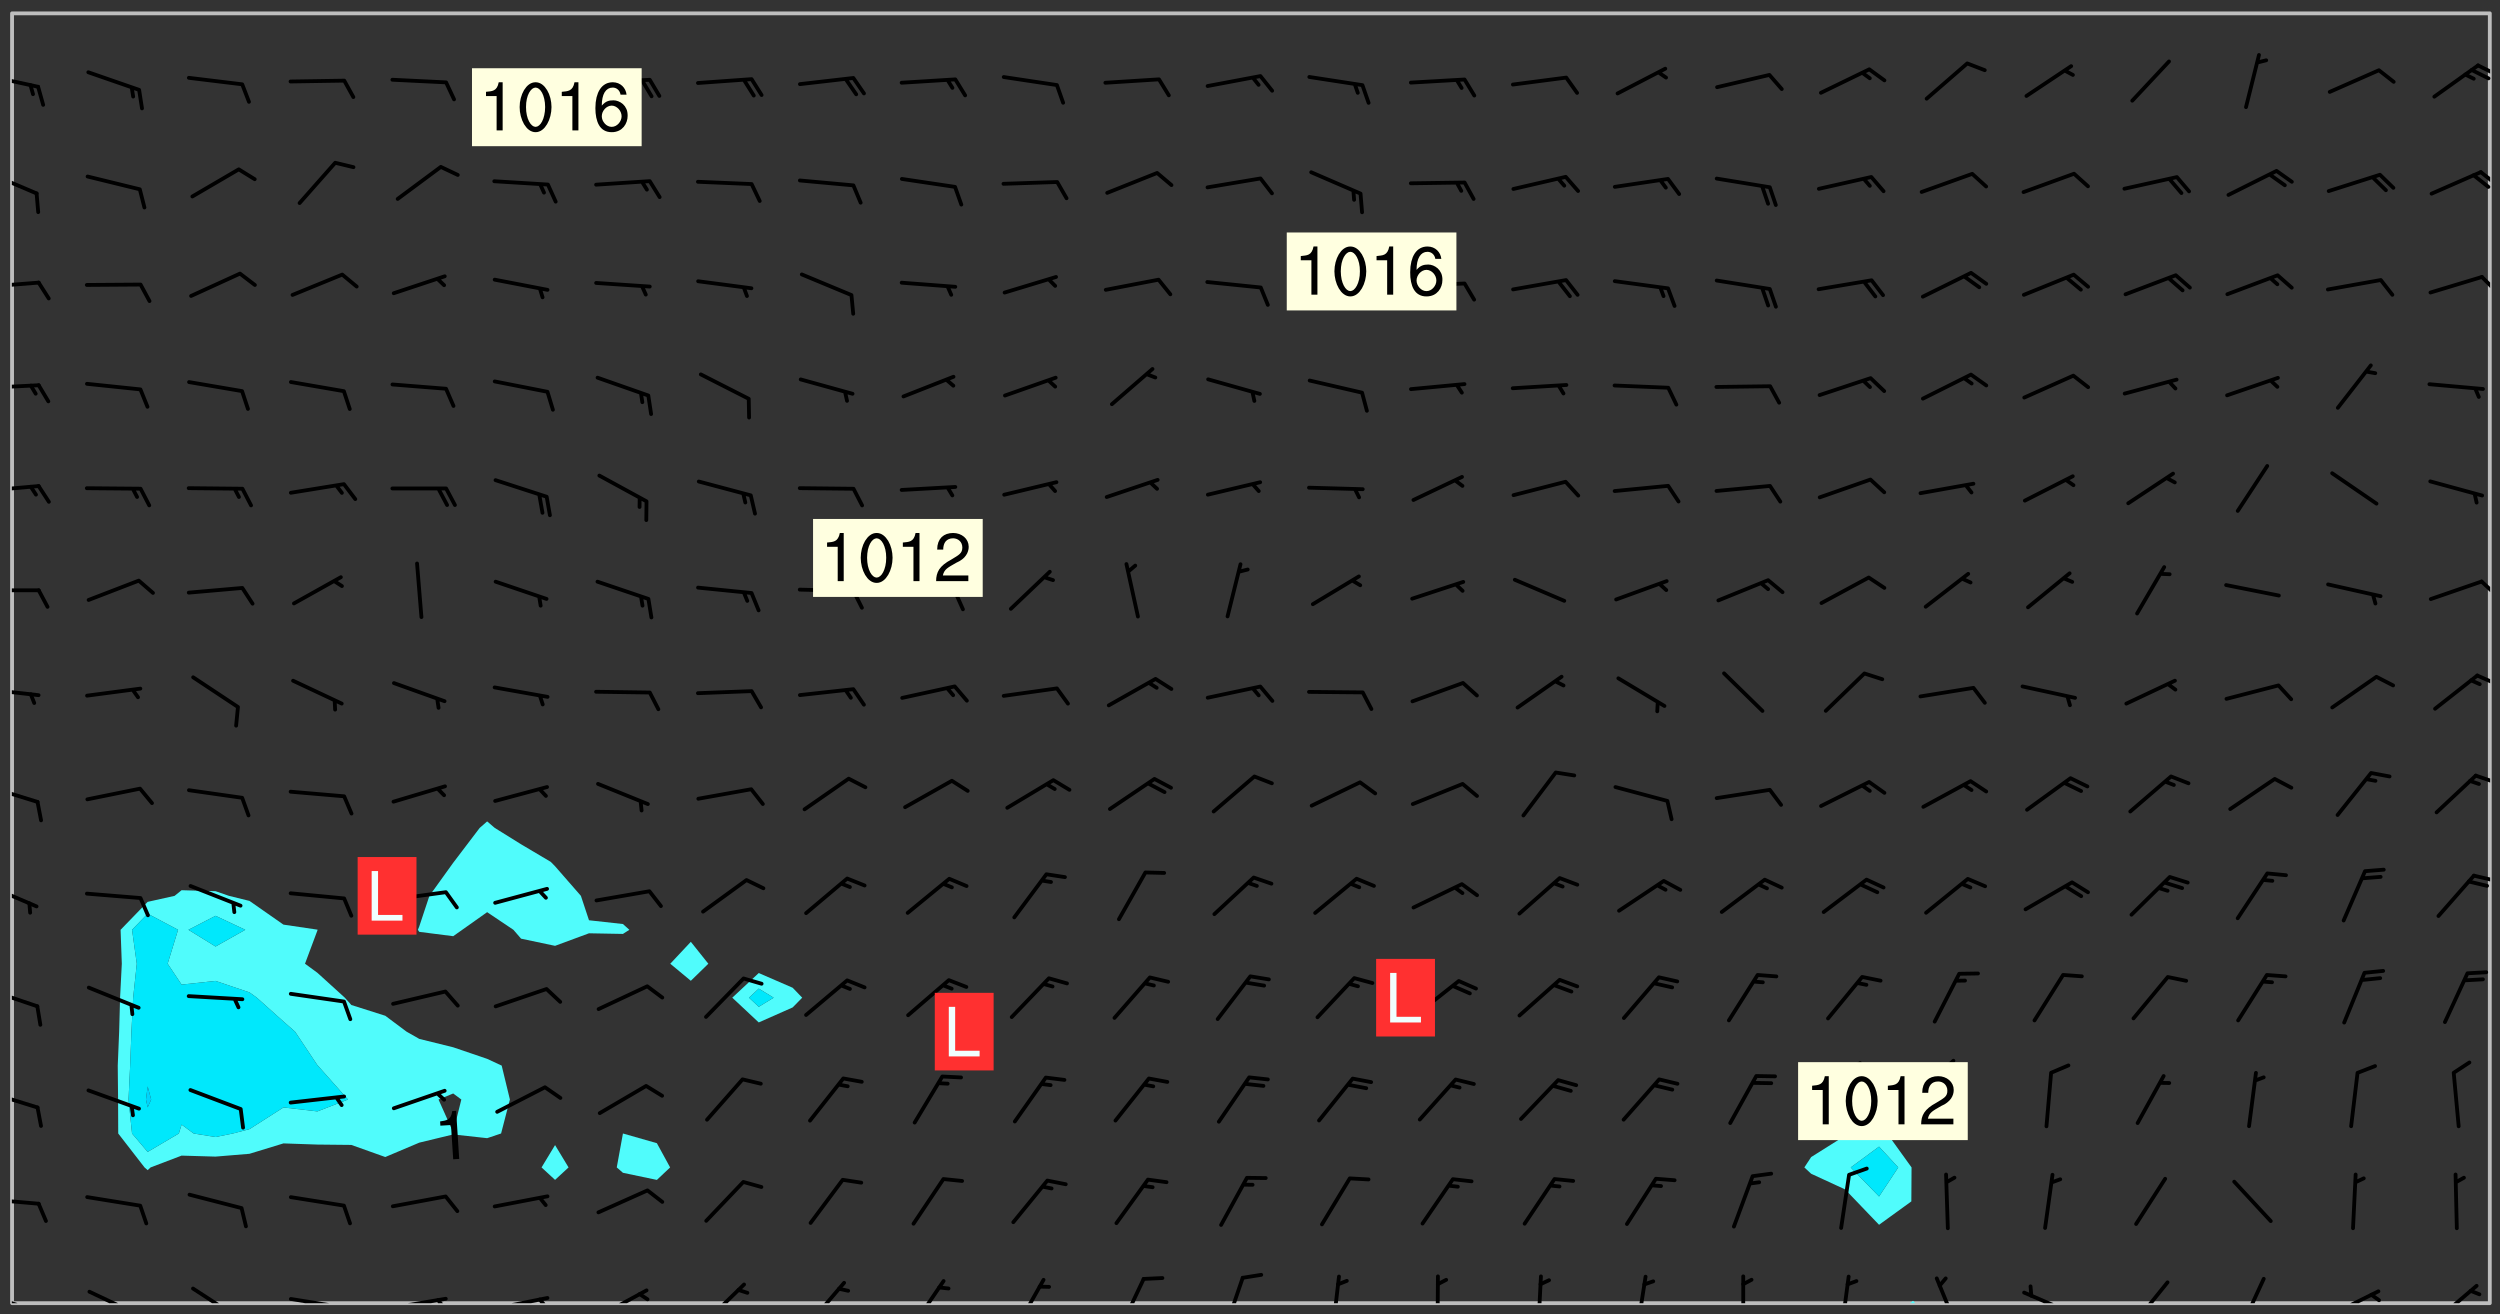 <svg xmlns="http://www.w3.org/2000/svg" role="img" xmlns:xlink="http://www.w3.org/1999/xlink" viewBox="142.45 309.95 326.84 171.84"><rect x="142.45" y="309.95" width="326.84" height="171.84" fill="#333333" stroke="none"/><defs><clipPath id="clip2"><path d="M 144 311.672 L 145 311.672 L 145 480.328 L 144 480.328 Z M 144 311.672"/></clipPath><clipPath id="clip3"><path d="M 144 311.672 L 468 311.672 L 468 480.328 L 144 480.328 Z M 144 311.672"/></clipPath><clipPath id="clip4"><path d="M 392 480 L 393 480 L 393 480.328 L 392 480.328 Z M 392 480"/></clipPath><clipPath id="clip5"><path d="M 467 311.672 L 468 311.672 L 468 480.328 L 467 480.328 Z M 467 311.672"/></clipPath><clipPath id="clip6"><path d="M 144 478 L 148 478 L 148 480.328 L 144 480.328 Z M 144 478"/></clipPath><clipPath id="clip7"><path d="M 153 478 L 161 478 L 161 480.328 L 153 480.328 Z M 153 478"/></clipPath><clipPath id="clip8"><path d="M 167 478 L 174 478 L 174 480.328 L 167 480.328 Z M 167 478"/></clipPath><clipPath id="clip9"><path d="M 180 479 L 188 479 L 188 480.328 L 180 480.328 Z M 180 479"/></clipPath><clipPath id="clip10"><path d="M 186 480 L 188 480 L 188 480.328 L 186 480.328 Z M 186 480"/></clipPath><clipPath id="clip11"><path d="M 193 479 L 201 479 L 201 480.328 L 193 480.328 Z M 193 479"/></clipPath><clipPath id="clip12"><path d="M 199 479 L 201 479 L 201 480.328 L 199 480.328 Z M 199 479"/></clipPath><clipPath id="clip13"><path d="M 206 479 L 215 479 L 215 480.328 L 206 480.328 Z M 206 479"/></clipPath><clipPath id="clip14"><path d="M 212 479 L 215 479 L 215 480.328 L 212 480.328 Z M 212 479"/></clipPath><clipPath id="clip15"><path d="M 220 478 L 228 478 L 228 480.328 L 220 480.328 Z M 220 478"/></clipPath><clipPath id="clip16"><path d="M 225 478 L 228 478 L 228 480.328 L 225 480.328 Z M 225 478"/></clipPath><clipPath id="clip17"><path d="M 234 477 L 240 477 L 240 480.328 L 234 480.328 Z M 234 477"/></clipPath><clipPath id="clip18"><path d="M 247 477 L 254 477 L 254 480.328 L 247 480.328 Z M 247 477"/></clipPath><clipPath id="clip19"><path d="M 261 477 L 267 477 L 267 480.328 L 261 480.328 Z M 261 477"/></clipPath><clipPath id="clip20"><path d="M 275 477 L 280 477 L 280 480.328 L 275 480.328 Z M 275 477"/></clipPath><clipPath id="clip21"><path d="M 288 476 L 293 476 L 293 480.328 L 288 480.328 Z M 288 476"/></clipPath><clipPath id="clip22"><path d="M 302 476 L 306 476 L 306 480.328 L 302 480.328 Z M 302 476"/></clipPath><clipPath id="clip23"><path d="M 316 476 L 318 476 L 318 480.328 L 316 480.328 Z M 316 476"/></clipPath><clipPath id="clip24"><path d="M 330 476 L 331 476 L 331 480.328 L 330 480.328 Z M 330 476"/></clipPath><clipPath id="clip25"><path d="M 343 476 L 345 476 L 345 480.328 L 343 480.328 Z M 343 476"/></clipPath><clipPath id="clip26"><path d="M 356 476 L 358 476 L 358 480.328 L 356 480.328 Z M 356 476"/></clipPath><clipPath id="clip27"><path d="M 370 476 L 371 476 L 371 480.328 L 370 480.328 Z M 370 476"/></clipPath><clipPath id="clip28"><path d="M 382 476 L 385 476 L 385 480.328 L 382 480.328 Z M 382 476"/></clipPath><clipPath id="clip29"><path d="M 395 476 L 399 476 L 399 480.328 L 395 480.328 Z M 395 476"/></clipPath><clipPath id="clip30"><path d="M 406 478 L 414 478 L 414 480.328 L 406 480.328 Z M 406 478"/></clipPath><clipPath id="clip31"><path d="M 421 477 L 427 477 L 427 480.328 L 421 480.328 Z M 421 477"/></clipPath><clipPath id="clip32"><path d="M 435 476 L 439 476 L 439 480.328 L 435 480.328 Z M 435 476"/></clipPath><clipPath id="clip33"><path d="M 446 478 L 454 478 L 454 480.328 L 446 480.328 Z M 446 478"/></clipPath><clipPath id="clip34"><path d="M 452 478 L 454 478 L 454 480.328 L 452 480.328 Z M 452 478"/></clipPath><clipPath id="clip35"><path d="M 460 477 L 467 477 L 467 480.328 L 460 480.328 Z M 460 477"/></clipPath><clipPath id="clip36"><path d="M 144 466 L 148 466 L 148 468 L 144 468 Z M 144 466"/></clipPath><clipPath id="clip37"><path d="M 144 452 L 148 452 L 148 455 L 144 455 Z M 144 452"/></clipPath><clipPath id="clip38"><path d="M 144 439 L 148 439 L 148 442 L 144 442 Z M 144 439"/></clipPath><clipPath id="clip39"><path d="M 144 425 L 148 425 L 148 429 L 144 429 Z M 144 425"/></clipPath><clipPath id="clip40"><path d="M 465 424 L 468 424 L 468 426 L 465 426 Z M 465 424"/></clipPath><clipPath id="clip41"><path d="M 144 412 L 148 412 L 148 416 L 144 416 Z M 144 412"/></clipPath><clipPath id="clip42"><path d="M 465 411 L 468 411 L 468 413 L 465 413 Z M 465 411"/></clipPath><clipPath id="clip43"><path d="M 144 399 L 148 399 L 148 402 L 144 402 Z M 144 399"/></clipPath><clipPath id="clip44"><path d="M 466 398 L 468 398 L 468 400 L 466 400 Z M 466 398"/></clipPath><clipPath id="clip45"><path d="M 144 386 L 148 386 L 148 388 L 144 388 Z M 144 386"/></clipPath><clipPath id="clip46"><path d="M 466 385 L 468 385 L 468 388 L 466 388 Z M 466 385"/></clipPath><clipPath id="clip47"><path d="M 144 373 L 148 373 L 148 375 L 144 375 Z M 144 373"/></clipPath><clipPath id="clip48"><path d="M 144 360 L 148 360 L 148 361 L 144 361 Z M 144 360"/></clipPath><clipPath id="clip49"><path d="M 144 346 L 148 346 L 148 348 L 144 348 Z M 144 346"/></clipPath><clipPath id="clip50"><path d="M 466 345 L 468 345 L 468 349 L 466 349 Z M 466 345"/></clipPath><clipPath id="clip51"><path d="M 144 332 L 148 332 L 148 336 L 144 336 Z M 144 332"/></clipPath><clipPath id="clip52"><path d="M 466 332 L 468 332 L 468 335 L 466 335 Z M 466 332"/></clipPath><clipPath id="clip53"><path d="M 465 332 L 468 332 L 468 335 L 465 335 Z M 465 332"/></clipPath><clipPath id="clip54"><path d="M 144 319 L 148 319 L 148 322 L 144 322 Z M 144 319"/></clipPath><clipPath id="clip55"><path d="M 466 318 L 468 318 L 468 320 L 466 320 Z M 466 318"/></clipPath><clipPath id="clip56"><path d="M 465 318 L 468 318 L 468 321 L 465 321 Z M 465 318"/></clipPath><g id="surface1618" clip-path="url(#clip1)"><path fill="#fff" fill-opacity="0" fill-rule="evenodd" d="M 0 0 L 1000 0 L 1000 1000 L 0 1000 Z M 0 0"/><path fill="#d3d3d3" fill-opacity="0" fill-rule="evenodd" d="M162.152 355.867L161.918 356.16 161.977 356.395 162.094 356.566 162.27 356.801 162.562 357.148 162.676 357.207 162.793 357.035 162.852 356.801 163.027 356.625 163.492 356.449 164.191 356.449 164.426 356.742 164.715 357.559 164.773 357.734 164.949 357.965 165.301 358.199 166 358.898 166.172 359.074 166.406 359.422 166.641 359.832 166.93 360.414 167.34 360.879 167.57 361.113 167.805 361.289 167.922 361.52 168.098 361.812 168.27 362.977 168.27 363.211 168.328 363.5 168.387 363.617 168.504 363.734 168.852 364.145 168.969 364.316 169.145 364.492 169.32 364.727 169.438 364.898 169.609 365.25 169.668 365.484 169.902 365.891 170.137 365.832 169.961 366.008 169.902 366.938 169.32 366.938 169.086 366.824 168.738 366.938 168.621 367.055 168.562 367.348 168.504 367.523 168.387 367.695 167.922 367.988 167.863 368.223 167.805 368.336 167.805 368.98 167.863 369.152 167.863 369.562 167.922 369.621 167.922 370.027 167.98 370.434 168.098 370.609 168.156 370.668 168.387 371.309 168.328 371.602 168.328 372.301 168.27 372.883 168.27 373.117 168.211 373.348 168.156 373.699 168.156 375.621 168.211 375.738 168.637 375.738 168.27 375.855 168.246 376.207 169.137 377.375 170.879 377.914 172.219 378.273 172.219 378.812 172.309 379.621 172.844 380.336 174.363 380.605 175.254 380.52 175.344 381.684 175.879 381.863 177.039 381.684 179.094 380.699 180.254 380.336 182.133 380.16 183.828 379.98 183.648 380.699 182.133 380.785 180.883 380.875 180.078 381.145 179.004 381.953 179.273 382.672 179.809 383.57 179.629 384.195 179.363 385.004 179.629 386.082 180.254 386.98 181.059 387.16 182.309 386.98 182.043 387.703 182.141 388.207 182.195 388.5 182.195 388.672 182.254 388.965 182.254 389.371 182.43 389.488 182.781 389.605 183.188 389.605 183.48 389.43 183.594 389.312 183.652 389.195 183.77 388.965 183.828 388.789 184.18 388.324 184.41 388.148 184.586 388.09 184.762 388.148 184.82 388.324 184.938 389.312 184.992 389.781 185.051 389.953 185.168 390.188 185.344 390.246 186.16 390.305 186.449 390.305 186.566 390.539 186.625 390.945 186.684 391.297 186.684 392.402 186.801 392.695 186.918 393.043 187.207 393.742 187.383 394.094 187.965 394.848 188.316 395.023 188.488 395.082 188.957 395.316 189.598 395.781 189.945 396.016 190.238 396.191 190.531 396.246 190.762 396.309 191.578 396.656 191.871 396.832 191.984 397.004 192.336 397.355 192.453 397.531 192.977 398.172 192.977 398.461 193.035 398.812 193.035 399.16 193.094 399.512 193.152 399.801 193.27 399.859 193.441 399.918 193.617 399.918 194.199 400.152 194.375 400.27 194.551 400.559 194.727 400.793 194.84 401.027 195.133 401.258 195.25 401.375 195.25 401.785 195.309 401.84 195.598 402.074 195.832 402.191 195.891 402.309 196.008 402.48 196.066 402.598 196.297 402.832 196.355 403.008 196.59 403.066 196.707 403.125 196.59 403.238 196.531 403.355 196.531 403.473 196.414 403.766 196.297 404.055 196.297 404.637 196.473 404.754 196.59 404.812 196.648 404.93 196.766 405.047 196.879 405.105 197.055 405.453 197.113 405.805 197.172 406.211 197.172 406.387 197.113 406.562 196.996 407.262 196.996 407.434 197.113 407.609 197.406 407.902 197.812 407.902 197.988 408.02 198.105 408.191 198.223 408.484 198.223 408.719 197.695 408.719 197.465 408.484 197.23 408.484 197.055 408.543 196.996 409.242 197.055 409.59 197.172 409.766 197.348 410.176 197.465 410.406 197.754 410.875 197.93 410.93 198.453 410.93 198.688 410.988 199.445 411.629 199.504 411.922 199.504 412.156 199.562 412.215 199.793 412.562 199.793 412.914 199.676 413.086 199.676 413.379 199.969 413.668 200.262 413.844 200.434 413.902 200.727 414.078 201.02 414.195 201.602 414.602 201.891 414.836 202.184 415.012 202.402 415.172 202.418 415.184 202.648 415.359 203.289 415.883 203.465 416.117 203.582 416.293 203.758 416.469 203.871 416.641 203.871 417.281 203.988 417.457 204.457 417.574 205.039 417.691 205.273 417.75 205.504 417.863 205.797 417.98 205.91 418.039 206.496 418.391 206.785 418.562 206.961 418.625 207.137 418.68 207.312 418.738 208.012 419.09 208.301 419.266 208.535 419.32 208.824 419.496 209.059 419.613 209.699 420.02 209.992 420.137 210.164 420.195 210.398 420.254 210.809 420.312 211.039 420.371 211.273 420.488 211.332 420.66 210.922 420.836 211.391 420.895 211.449 421.188 211.562 421.422 211.738 421.477 211.973 421.535 212.148 421.594 212.555 421.711 213.195 421.945 213.312 422.117 213.371 422.352 213.371 422.527 213.312 422.645 213.254 423.051 213.488 423.285 213.605 423.344 213.953 423.461 214.594 423.691 214.77 423.809 215.059 423.926 215.234 424.102 215.469 424.566 216.051 425.672 216.227 425.848 216.574 426.023 216.75 426.141 217.102 426.258 218.148 426.781 218.383 426.84 218.848 426.953 219.141 427.012 219.605 427.188 220.363 427.77 220.598 428.004 220.945 428.469 221.121 428.645 221.41 428.879 222.227 429.578 222.52 429.754 222.809 430.043 223.102 430.219 223.395 430.508 224.09 431.148 224.266 431.324 224.559 431.559 224.848 431.793 225.316 432.082 225.957 432.664 226.305 432.898 226.539 433.191 226.887 433.539 227.238 434.004 228.172 434.996 228.52 435.402 228.637 435.578 228.871 435.637 228.984 435.754 229.629 435.93 229.859 436.043 230.094 436.102 230.387 436.277 230.617 436.395 231.551 437.094 231.957 437.5 232.191 437.676 232.598 437.852 232.832 437.969 233.648 438.316 233.996 438.551 234.23 438.668 234.523 438.957 234.754 439.074 235.512 439.426 235.863 439.598 236.094 439.656 236.387 439.773 236.621 439.832 237.492 440.008 238.309 440.008 238.777 440.238 238.949 440.297 239.824 440.996 240.289 441.113 240.582 441.172 240.758 441.23 240.988 441.289 241.457 441.348 241.805 441.406 242.156 441.465 242.562 441.523 242.855 441.523 243.027 441.582 243.027 441.812 243.203 441.988 243.496 441.988 243.844 442.047 244.195 442.105 244.895 442.223 245.535 442.223 246 441.988 246.293 441.812 246.465 441.695 246.875 441.523 247.164 441.348 248.098 440.883 248.566 440.59 249.09 440.297 249.555 440.125 250.02 439.949 251.07 439.484 251.359 439.367 251.77 439.25 252.059 439.133 252.586 438.957 254.102 438.258 254.684 437.91 254.973 437.852 255.266 437.793 255.613 437.676 256.488 437.445 256.84 437.328 256.953 437.328 257.188 437.27 258.062 437.035 258.297 436.977 259.109 436.977 259.461 436.918 260.277 436.801 260.449 436.742 260.801 436.688 261.094 436.629 261.324 436.57 262.141 436.395 262.316 436.336 262.664 436.336 262.898 436.277 263.363 436.16 264.121 435.988 264.355 435.93 264.703 435.93 265.113 435.812 265.402 435.754 266.688 435.695 266.977 435.695 267.387 435.637 267.617 435.578 267.793 435.578 268.668 435.461 269.074 435.461 269.484 435.344 269.832 435.344 270.184 435.23 271.055 435.172 272.805 435.172 273.852 435.461 274.262 435.578 274.551 435.695 274.902 435.812 275.191 435.93 276.242 436.102 276.531 436.16 276.824 436.16 277.117 436.219 277.289 436.277 277.699 436.336 277.871 436.395 277.988 436.453 278.105 436.453 278.223 436.512 278.574 436.57 278.688 436.57 279.098 436.637 281.02 437.031 282.945 437.426 284.465 437.875 286.16 438.594 288.305 439.398 289.91 438.68 291.34 437.875 292.5 436.797 293.75 436.348 296.785 435.629 298.66 435.27 300.805 433.922 303.039 432.668 305.539 431.41 307.234 430.961 309.02 430.781 310.18 430.512 310.805 431.051 312.145 430.781 312.859 429.793 313.844 428.449 314.289 428.27 315.094 427.91 316.969 427.371 318.754 426.922 320.004 426.652 321.164 426.562 322.863 426.473 324.824 426.203 326.074 426.113 326.613 426.113 327.238 426.023 328.129 426.023 330.273 425.844 332.684 425.664 335.273 425.574 336.969 425.754 338.578 425.844 340.008 426.203 341.168 426.922 343.043 427.91 344.203 429.438 344.469 430.152 345.098 430.242 345.453 431.141 345.988 431.68 346.523 433.207 347.598 433.566 348.133 433.566 347.328 434.102 347.418 435.809 348.133 438.504 349.023 439.309 349.918 440.297 350.633 441.555 352.418 442.094 353.938 441.914 354.293 443.258 355.902 442.453 356.883 441.914 357.152 442.184 357.469 441.969 357.688 441.824 358.488 442.273 358.938 441.914 359.293 441.914 359.828 441.645 360.367 440.926 360.902 440.656 361.527 439.668 362.688 440.117 363.527 440.488 364.922 441.105 366.617 440.926 368.223 440.926 370.008 441.016 370.188 439.309 370.723 437.965 371.527 438.234 372.02 439.082 372.422 439.488 372.332 440.027 372.332 440.387 373.047 440.836 373.758 440.566 375.188 440.566 375.547 441.555 375.992 442.812 376.707 444.156 377.957 444.785 379.652 445.414 380.367 445.234 380.547 444.695 381.527 444.605 381.977 444.965 382.062 446.223 381.797 446.852 381.262 447.031 381.262 447.57 381.977 448.555 382.242 449.094 383.227 450.082 384.027 451.16 383.762 451.52 383.672 452.418 383.047 454.75 382.691 456.816 382.602 458.609 382.422 459.328 382.332 459.867 382.332 461.305 381.352 463.188 380.992 464.895 380.457 465.793 379.652 466.961 379.387 467.5 381.441 468.754 381.527 469.113 381.172 469.652 381.082 469.473 381.082 470.281 381.172 471.719 380.727 472.434 379.652 472.527 379.387 473.242 379.922 474.141 380.727 474.859 381.887 475.668 383.227 475.938 383.672 476.297 383.316 476.746 381.527 476.656 380.277 476.207 379.562 475.488 378.938 475.398 378.762 478.988 378.574 480.297 467.934 480.297 467.934 311.703 412.664 311.703 412.664 360.785 413.426 360.91 416.715 361.453 418.738 364.289 418.738 367.043 421.09 367.375 423.438 367.707 427.488 367.707 426.109 371.867 424.086 372.574 422.062 373.277 421.52 373.621 418.926 375.238 418.738 375.355 416.715 373.277 415.984 370.535 413.312 368.457 411.938 364.957 411.871 364.875 409.914 362.203 412.664 360.785 412.664 311.703 294.422 311.703 294.422 403.117 294.539 403.148 294.672 403.16 294.746 403.234 294.852 403.281 294.941 403.34 295.027 403.398 295.117 403.457 295.414 403.754 295.473 403.844 295.504 403.961 295.531 404.078 295.547 404.215 295.516 404.332 295.457 404.422 295.398 404.508 295.355 404.613 295.309 404.715 295.281 404.836 295.281 404.98 295.457 405.25 295.605 405.398 295.68 405.484 295.754 405.559 295.797 405.664 295.859 405.754 295.918 405.84 295.961 405.945 296.02 406.035 296.066 406.137 296.109 406.242 296.168 406.328 296.285 406.508 296.359 406.582 296.422 406.668 296.48 406.758 296.523 406.863 296.582 406.953 296.641 407.039 296.703 407.129 296.762 407.219 296.805 407.32 296.922 407.5 296.996 407.574 297.055 407.66 297.129 407.734 297.219 407.793 297.324 407.84 297.473 407.84 297.605 407.824 297.738 407.84 297.84 407.793 297.914 407.719 297.961 407.617 297.945 407.484 297.945 407.336 297.898 407.23 297.871 407.113 297.824 407.012 297.797 406.891 297.754 406.789 297.691 406.699 297.648 406.598 297.605 406.492 297.574 406.375 297.559 406.242 297.547 406.105 297.633 406.047 297.691 405.961 297.812 405.93 297.855 406.035 297.871 406.168 297.871 406.285 297.93 406.387 297.988 406.477 298.078 406.535 298.227 406.684 298.285 406.773 298.328 406.879 298.316 406.98 298.402 407.039 298.508 407.086 298.594 407.145 298.684 407.203 298.758 407.277 298.641 407.305 298.535 407.352 298.449 407.41 298.375 407.484 298.316 407.574 298.254 407.66 298.227 407.781 298.18 407.883 298.137 407.988 298.105 408.105 298.094 408.238 298.078 408.371 298.078 408.52 298.105 408.637 298.152 408.742 298.195 408.844 298.254 408.934 298.328 409.008 298.418 409.066 298.492 409.141 298.582 409.199 298.641 409.289 298.684 409.395 298.73 409.496 298.848 409.527 298.98 409.543 299.129 409.543 299.246 409.512 299.352 409.555 299.395 409.66 299.441 409.762 299.469 409.883 299.5 410 299.527 410.117 299.559 410.238 299.586 410.355 299.691 410.398 299.793 410.445 299.926 410.43 300.074 410.578 300.137 410.664 300.211 410.738 300.281 410.812 300.371 410.875 300.477 410.918 300.578 410.961 300.695 410.992 300.832 411.008 300.949 410.977 301.023 410.902 301.051 410.785 301.039 410.652 301.008 410.531 300.98 410.414 301.023 410.309 301.141 410.309 301.23 410.371 301.348 410.398 301.496 410.398 301.629 410.414 301.777 410.414 301.91 410.43 302.043 410.414 302.191 410.414 302.324 410.398 302.457 410.387 302.594 410.398 302.711 410.371 302.844 410.355 303.035 410.297 302.977 410.473 302.961 410.605 302.934 410.727 302.918 410.859 302.859 410.945 302.727 410.961 302.621 411.008 302.516 411.051 302.398 411.082 302.281 411.109 302.016 411.141 301.867 411.141 301.734 411.156 301.66 411.23 301.719 411.316 301.867 411.465 301.984 411.645 302.059 411.715 302.148 411.777 302.238 411.836 302.324 411.895 302.414 411.953 302.516 411.996 302.621 412.059 302.727 412.102 302.812 412.16 302.918 412.207 303.02 412.25 303.199 412.367 303.258 412.457 303.215 412.559 303.168 412.664 303.184 412.797 303.406 413.02 303.465 413.109 303.508 413.211 303.539 413.332 303.582 413.434 303.598 413.566 303.629 413.684 303.641 413.82 303.672 413.938 303.82 414.086 303.922 414.129 304.027 414.172 304.145 414.203 304.277 414.219 304.414 414.234 304.531 414.234 304.648 414.203 304.738 414.145 304.781 414.039 304.828 413.938 304.871 413.832 304.902 413.715 304.914 413.582 304.914 413.434 304.902 413.301 304.887 413.168 304.855 413.051 304.812 412.945 304.766 412.84 304.723 412.738 304.68 412.633 304.664 412.5 304.68 412.367 304.707 412.25 304.738 412.133 304.766 412.012 304.812 411.91 304.902 411.852 304.988 411.789 305.062 411.715 305.152 411.656 305.375 411.434 305.434 411.348 305.508 411.273 305.625 411.094 305.684 411.008 305.684 410.859 305.609 410.785 305.508 410.738 305.402 410.695 305.301 410.652 305.242 410.562 305.195 410.457 305.168 410.34 305.258 410.281 305.375 410.25 305.477 410.207 305.656 410.09 305.805 409.941 305.816 409.809 305.805 409.703 305.715 409.645 305.582 409.66 305.434 409.66 305.301 409.676 305.168 409.66 305.047 409.629 304.961 409.57 304.887 409.496 304.828 409.406 304.766 409.32 304.648 409.141 304.59 409.055 304.621 408.934 304.707 408.875 304.828 408.844 304.887 408.758 304.887 408.637 304.855 408.52 304.797 408.43 304.738 408.344 304.691 408.238 304.664 408.121 304.648 407.988 304.707 407.898 304.781 407.824 304.871 407.766 304.988 407.586 305.062 407.512 305.121 407.426 305.27 407.277 305.391 407.246 305.523 407.23 305.656 407.246 305.73 407.32 305.773 407.426 305.789 407.559 305.758 407.676 305.641 407.707 305.508 407.719 305.359 407.867 305.316 407.973 305.27 408.074 305.242 408.195 305.211 408.312 305.211 408.461 305.242 408.578 305.285 408.684 305.344 408.773 305.418 408.844 305.492 408.918 305.609 408.949 305.73 408.977 305.848 408.949 305.98 408.934 306.098 408.934 306.188 408.992 306.262 409.066 306.309 409.172 306.367 409.258 306.469 409.305 306.602 409.32 306.707 409.363 306.793 409.422 306.781 409.527 306.707 409.602 306.527 409.719 306.469 409.809 306.379 409.867 306.309 409.941 306.234 410.016 306.172 410.105 306.145 410.223 306.129 410.355 306.145 410.488 306.129 410.621 306.129 410.77 306.145 410.902 306.172 411.02 306.203 411.141 306.277 411.215 306.367 411.273 306.453 411.332 306.543 411.391 306.66 411.422 306.66 411.508 306.559 411.555 306.469 411.613 306.203 411.645 306.086 411.672 305.938 411.672 305.832 411.715 305.73 411.762 305.672 411.852 305.609 412.086 305.598 412.219 305.566 412.34 305.551 412.473 305.551 412.766 305.539 412.898 305.551 413.035 305.566 413.168 305.699 413.184 305.832 413.195 305.953 413.227 306.039 413.285 306.113 413.359 306.16 413.465 306.203 413.566 306.219 413.699 306.219 414.145 306.203 414.277 306.203 414.723 306.234 414.988 306.262 415.105 306.277 415.238 306.309 415.355 306.395 415.566 306.426 415.832 306.426 415.98 306.395 416.098 306.367 416.215 306.336 416.336 306.309 416.453 306.277 416.57 306.246 416.691 306.234 416.824 306.219 416.957 306.309 417.016 306.426 416.984 306.527 417 306.574 417.105 306.543 417.371 306.543 417.812 306.5 417.918 306.453 418.023 306.41 418.125 306.367 418.23 306.309 418.316 306.277 418.438 306.234 418.555 306.203 418.672 306.188 418.805 306.203 418.938 306.262 419.027 306.367 419.074 306.453 419.133 306.512 419.219 306.5 419.355 306.469 419.473 306.426 419.574 306.426 420.02 306.41 420.152 306.41 420.301 306.379 420.418 306.336 420.523 306.309 420.641 306.262 420.746 306.219 420.848 306.188 420.969 306.16 421.086 306.129 421.219 306.098 421.336 306.07 421.453 306.027 421.559 305.996 421.676 305.965 421.797 305.953 421.93 305.938 422.062 305.938 422.359 305.965 422.477 305.965 422.625 306.012 423.023 306.039 423.141 306.098 423.23 306.219 423.262 306.367 423.262 306.5 423.246 306.559 423.336 306.559 423.453 306.5 423.543 306.41 423.602 306.309 423.645 306.203 423.691 306.113 423.75 306.027 423.809 305.891 423.824 305.773 423.793 305.641 423.777 305.539 423.824 305.477 423.91 305.465 424.047 305.449 424.18 305.418 424.297 305.391 424.414 305.375 424.547 305.344 424.668 305.344 424.965 305.359 425.098 305.391 425.215 305.391 425.363 305.402 425.496 305.402 425.645 305.375 425.762 305.328 425.863 305.301 425.984 305.27 426.102 305.211 426.191 305.137 426.266 305.035 426.309 304.93 426.355 304.812 426.383 304.691 426.414 304.59 426.367 304.648 426.281 304.754 426.234 304.781 426.117 304.812 426 304.84 425.879 304.871 425.762 304.871 425.613 304.887 425.48 304.855 425.363 304.812 425.258 304.707 425.273 304.633 425.348 304.531 425.391 304.441 425.453 304.367 425.527 304.324 425.629 304.309 425.762 304.277 425.879 304.25 426 304.219 426.117 304.191 426.234 304.16 426.355 304.133 426.473 304.102 426.59 304.059 426.695 303.969 426.754 303.879 426.754 303.762 426.723 303.73 426.637 303.746 426.5 303.715 426.383 303.715 426.234 303.703 426.102 303.703 425.953 303.641 425.719 303.613 425.598 303.57 425.496 303.523 425.391 303.465 425.305 303.406 425.215 303.363 425.109 303.301 425.023 303.152 424.875 303.082 424.801 302.977 424.754 302.871 424.711 302.77 424.668 302.473 424.371 302.383 424.297 302.297 424.238 302.191 424.195 302.102 424.133 302.016 424.074 301.91 424.031 301.82 423.973 301.734 423.91 301.66 423.84 301.555 423.793 301.469 423.734 301.363 423.691 301.273 423.629 301.172 423.586 301.066 423.543 300.98 423.484 300.875 423.438 300.77 423.395 300.668 423.348 300.578 423.289 300.477 423.246 300.371 423.203 300.281 423.141 300.164 423.113 300.031 423.098 299.898 423.113 299.75 423.113 299.617 423.129 299.5 423.098 299.41 423.039 299.336 422.965 299.246 422.906 299.145 422.859 298.996 422.859 298.875 422.832 298.773 422.789 298.699 422.715 298.582 422.535 298.492 422.477 298.391 422.434 298.301 422.371 298.195 422.328 298.105 422.27 298.02 422.211 297.914 422.164 297.855 422.078 297.797 421.988 297.754 421.883 297.707 421.781 297.633 421.707 297.547 421.648 297.473 421.574 297.383 421.516 297.16 421.293 297.117 421.188 297.086 420.922 297.191 420.879 297.336 420.879 297.441 420.922 297.516 420.996 297.605 421.055 297.691 421.113 297.797 421.16 297.887 421.219 298.035 421.367 298.105 421.441 298.254 421.59 298.316 421.676 298.391 421.75 298.477 421.809 298.551 421.883 298.641 421.945 298.73 422.004 298.816 422.062 299.086 422.238 299.188 422.285 299.293 422.328 299.395 422.371 299.441 422.297 299.5 422.211 299.574 422.137 299.645 422.062 299.75 422.105 299.824 422.18 299.883 422.27 299.926 422.371 299.973 422.477 300.016 422.582 300.137 422.609 300.254 422.582 300.328 422.492 300.371 422.387 300.43 422.297 300.504 422.223 300.609 422.18 300.727 422.152 300.859 422.164 300.949 422.223 301.098 422.371 301.156 422.461 301.199 422.566 301.246 422.668 301.289 422.773 301.332 422.875 301.438 422.922 301.543 422.965 301.676 422.98 301.762 422.922 301.82 422.832 301.895 422.758 302 422.715 302.117 422.742 302.223 422.789 302.324 422.832 302.43 422.875 302.531 422.922 302.711 423.039 302.711 423.156 302.695 423.289 302.711 423.422 302.727 423.559 302.785 423.645 302.887 423.691 303.008 423.719 303.125 423.75 303.273 423.75 303.391 423.719 303.449 423.629 303.629 423.512 303.688 423.422 303.762 423.348 303.82 423.262 303.938 423.082 304.117 422.965 304.234 422.996 304.324 423.055 304.367 423.129 304.352 423.262 304.352 423.379 304.441 423.438 304.59 423.438 304.723 423.422 304.855 423.41 305.121 423.379 305.227 423.336 305.344 423.305 305.465 423.277 305.539 423.203 305.609 423.129 305.672 423.039 305.656 422.934 305.609 422.832 305.508 422.789 305.402 422.773 305.285 422.801 305.02 422.832 304.871 422.832 304.797 422.758 304.707 422.699 304.59 422.668 304.473 422.641 304.34 422.625 304.191 422.625 304.059 422.641 303.762 422.641 303.656 422.594 303.508 422.445 303.465 422.344 303.406 422.254 303.629 422.031 303.715 421.973 303.82 421.93 303.938 421.898 304.07 421.883 304.203 421.898 304.34 421.914 304.441 421.957 304.574 421.945 304.664 421.883 304.766 421.84 304.828 421.75 304.781 421.648 304.691 421.59 304.574 421.559 304.473 421.516 304.414 421.426 304.352 421.336 304.352 421.219 304.367 421.086 304.473 421.039 304.547 420.969 304.547 420.848 304.457 420.789 304.426 420.672 304.516 420.613 304.59 420.539 304.633 420.434 304.691 420.344 304.738 420.242 304.754 420.109 304.754 419.961 304.707 419.855 304.664 419.754 304.574 419.695 304.441 419.68 304.34 419.637 304.203 419.621 304.086 419.59 303.641 419.59 303.508 419.574 303.375 419.562 303.242 419.547 303.125 419.516 302.977 419.516 302.844 419.5 302.711 419.488 302.445 419.457 302.324 419.414 302.238 419.355 302.164 419.281 302.164 419.133 302.176 419 302.281 418.953 302.383 418.91 302.516 418.895 302.668 418.895 302.801 418.879 303.094 418.879 303.215 418.91 303.316 418.953 303.406 419.012 303.641 419.074 303.762 419.027 303.852 418.969 303.953 418.926 304.086 418.91 304.191 418.953 304.293 419 304.426 419.012 304.547 418.984 304.691 418.984 304.812 418.953 304.93 418.926 305.035 418.879 305.109 418.805 305.195 418.746 305.344 418.598 305.402 418.512 305.449 418.406 305.477 418.289 305.492 418.184 305.391 418.141 305.301 418.082 305.184 418.051 305.078 418.008 304.988 417.945 304.914 417.859 304.84 417.785 304.738 417.742 304.633 417.695 304.531 417.652 304.473 417.562 304.426 417.461 304.34 417.25 304.277 417.164 304.219 417.074 304.145 417 304.059 416.941 303.789 416.941 303.672 416.973 303.582 417.031 303.48 417.074 303.348 417.09 303.242 417.074 303.215 416.957 303.152 416.867 303.035 416.836 302.934 416.793 302.785 416.645 302.754 416.527 302.738 416.422 302.812 416.348 302.992 416.23 303.109 416.203 303.227 416.172 303.363 416.188 303.465 416.23 303.57 416.273 303.672 416.32 303.777 416.363 303.895 416.395 304.027 416.41 304.145 416.438 304.277 416.453 304.383 416.438 304.473 416.379 304.398 416.305 304.293 416.262 304.219 416.188 304.145 416.098 303.996 415.949 303.91 415.891 303.82 415.832 303.746 415.758 303.656 415.699 303.555 415.652 303.434 415.625 303.332 415.578 303.227 415.535 303.109 415.504 303.008 415.461 302.887 415.43 302.738 415.43 302.621 415.461 302.516 415.504 302.43 415.566 302.25 415.684 302.164 415.742 302.074 415.801 301.969 415.848 301.883 415.906 301.777 415.949 301.676 415.992 301.57 416.039 301.496 416.113 301.438 416.203 301.379 416.289 301.332 416.395 301.273 416.48 301.199 416.555 301.066 416.543 300.949 416.512 300.832 416.512 300.758 416.586 300.668 416.645 300.594 416.719 300.504 416.777 300.418 416.836 300.312 416.883 300.211 416.926 300.074 416.941 299.973 416.898 299.824 416.75 299.719 416.703 299.633 416.703 299.527 416.75 299.426 416.793 299.305 416.824 299.188 416.793 299.113 416.719 299.113 416.602 299.145 416.48 299.219 416.41 299.277 416.32 299.352 416.246 299.469 416.215 299.574 416.172 299.867 416.172 300 416.156 300.137 416.141 300.238 416.098 300.328 416.039 300.43 415.992 300.52 415.934 300.652 415.922 300.742 415.98 300.875 415.992 300.965 415.934 301.051 415.875 301.156 415.832 301.246 415.773 301.332 415.711 301.422 415.652 301.57 415.504 301.629 415.418 301.688 415.328 301.793 415.285 301.926 415.27 302.043 415.297 302.164 415.328 302.223 415.27 302.281 415.18 302.312 414.914 302.34 414.797 302.445 414.809 302.578 414.824 302.68 414.781 302.77 414.723 302.828 414.633 302.902 414.559 302.961 414.469 303.008 414.367 303.02 414.234 303.008 414.102 302.961 413.996 302.812 413.848 302.754 413.758 302.695 413.672 302.652 413.566 302.652 413.121 302.668 412.988 302.668 412.84 302.68 412.707 302.621 412.648 302.531 412.707 302.43 412.664 302.25 412.547 302.164 412.488 302.102 412.398 302.043 412.309 301.969 412.234 301.883 412.176 301.762 412.207 301.66 412.219 301.555 412.266 301.469 412.324 301.363 412.367 301.215 412.516 301.125 412.574 301.039 412.633 300.949 412.695 300.844 412.738 300.711 412.754 300.711 412.633 300.816 412.59 300.934 412.559 301.008 412.488 301.051 412.383 301.051 412.234 301.023 412.117 300.875 411.969 300.742 411.953 300.594 411.953 300.477 411.984 300.371 412.027 300.27 412.07 300.18 412.133 300.062 412.16 299.988 412.086 300 411.953 299.957 411.852 299.914 411.746 299.824 411.688 299.707 411.715 299.586 411.746 299.469 411.777 299.367 411.82 299.246 411.852 299.145 411.895 299.039 411.938 298.949 411.996 298.848 412.012 298.848 411.895 298.863 411.762 298.805 411.672 298.73 411.715 298.582 411.863 298.523 411.953 298.449 412.027 298.402 412.133 298.359 412.234 298.285 412.309 298.227 412.398 298.152 412.473 298.094 412.559 298.02 412.633 297.93 412.695 297.855 412.766 297.781 412.84 297.68 412.855 297.547 412.871 297.441 412.828 297.441 412.707 297.59 412.559 297.633 412.457 297.691 412.367 297.738 412.266 297.781 412.16 297.84 412.07 297.871 411.953 297.914 411.852 297.945 411.73 297.973 411.613 298.02 411.508 298.062 411.406 298.105 411.301 298.18 411.23 298.27 411.168 298.359 411.109 298.461 411.066 298.758 411.066 299.023 411.035 299.129 410.992 299.055 410.918 298.938 410.887 298.832 410.844 298.742 410.785 298.641 410.738 298.551 410.68 298.449 410.637 298.344 410.594 298.254 410.531 298.168 410.473 298.062 410.43 297.961 410.387 297.84 410.355 297.723 410.324 297.621 410.281 297.5 410.25 297.398 410.207 297.309 410.148 297.266 410.043 297.25 409.91 297.352 409.867 297.484 409.852 297.621 409.867 297.754 409.852 297.855 409.809 297.914 409.719 297.93 409.613 297.84 409.555 297.766 409.48 297.664 409.438 297.574 409.379 297.426 409.23 297.383 409.125 297.367 408.992 297.367 408.699 297.309 408.609 297.219 408.551 297.145 408.477 297.102 408.371 297.07 408.254 297.012 408.164 296.938 408.09 296.82 408.062 296.746 407.988 296.656 407.93 296.566 407.867 296.48 407.809 296.406 407.734 296.348 407.648 296.301 407.543 296.215 407.484 296.066 407.336 295.871 407.277 295.738 407.293 295.637 407.336 295.562 407.41 295.516 407.512 295.473 407.617 295.414 407.707 295.355 407.793 295.059 408.09 294.969 408.148 294.883 408.148 294.82 408.062 294.777 407.957 294.809 407.84 294.867 407.75 294.895 407.633 294.883 407.5 294.793 407.438 294.688 407.484 294.57 407.512 294.453 407.543 294.184 407.719 294.082 407.766 293.965 407.793 293.859 407.84 293.77 407.898 293.668 407.941 293.609 407.855 293.562 407.75 293.578 407.617 293.625 407.512 293.695 407.438 293.77 407.367 293.828 407.277 293.828 407.129 293.785 407.023 293.547 407.023 293.445 407.07 293.414 407.188 293.387 407.305 293.355 407.426 293.281 407.469 293.148 407.484 293.074 407.438 293.031 407.336 292.988 407.23 292.941 407.129 292.898 407.023 292.777 407.055 292.676 407.098 292.543 407.113 292.426 407.145 292.32 407.188 292.23 407.246 292.129 407.293 292.008 407.32 291.875 407.336 291.773 407.293 291.715 407.203 291.668 407.098 291.625 406.996 291.582 406.891 291.582 406.773 291.641 406.684 291.727 406.625 291.906 406.508 292.008 406.461 292.113 406.418 292.219 406.359 292.32 406.316 292.41 406.254 292.512 406.211 292.617 406.152 292.719 406.105 292.809 406.047 292.914 406.004 293.016 405.961 293.105 405.898 293.207 405.855 293.344 405.84 293.461 405.871 293.562 405.914 293.684 405.945 293.785 405.988 293.891 406.035 293.992 406.078 294.098 406.121 294.199 406.168 294.305 406.211 294.406 406.254 294.512 406.301 294.598 406.359 294.703 406.402 294.82 406.434 294.926 406.477 295.027 406.523 295.117 406.582 295.223 406.625 295.324 406.668 295.43 406.715 295.547 406.742 295.648 406.789 295.77 406.816 295.918 406.816 296.004 406.758 296.02 406.656 296.078 406.566 296.051 406.449 295.977 406.375 295.859 406.195 295.785 406.121 295.695 406.047 295.516 405.93 295.43 405.871 295.324 405.828 295.223 405.781 294.953 405.605 294.895 405.516 294.82 405.441 294.762 405.352 294.719 405.25 294.688 405.133 294.672 404.996 294.672 404.434 294.66 404.301 294.645 404.168 294.613 404.051 294.598 403.918 294.586 403.785 294.555 403.664 294.332 403.441 294.273 403.355 294.258 403.25 294.289 403.133 294.422 403.117 294.422 311.703 172.992 311.703 172.992 313.156 172.934 313.391 172.582 314.441 172.41 314.965 172.293 315.312 172.117 315.723 172 315.895 171.766 316.188 171.535 316.246 171.184 316.246 171.066 316.305 170.836 316.711 170.836 317.004 170.953 317.18 171.184 317.41 171.301 317.645 171.941 318.402 172.234 318.867 172.41 319.102 172.641 319.453 172.875 319.801 173.516 320.617 173.691 321.082 173.863 321.492 173.98 322.188 174.156 322.656 174.273 324.055 174.332 324.52 174.332 325.395 174.449 326.441 174.449 331.223 174.391 331.688 174.039 332.969 173.863 333.492 173.75 333.902 173.398 334.832 172.934 336 172.699 336.582 172.582 336.758 172.41 337.105 172.234 337.512 171.883 338.328 171.824 338.621 171.711 338.914 171.594 339.203 171.535 339.379 171.418 340.254 171.359 340.66 171.301 340.777 171.242 340.953 171.184 341.125 170.953 341.652 170.836 341.824 170.836 342.059 170.719 342.293 170.66 342.465 170.484 343.051 170.484 343.34 170.426 343.516 170.426 343.809 170.367 343.922 170.309 344.449 170.309 344.621 170.254 344.855 170.254 347.477 170.078 348.293 169.961 348.469 169.785 348.703 169.668 348.875 169.555 349.109 168.969 350.043 168.738 350.332 168.445 350.797 168.27 351.031 167.98 351.383 167.629 352.082 167.516 352.312 167.34 352.723 167.164 352.953 166.758 353.48 165.941 354.18 165.648 354.352 165.359 354.586 165.184 354.703 165.008 354.879 164.484 355.285 163.957 355.461 163.785 355.637 163.551 355.691 162.91 355.867 162.152 355.867M174.363 386.891L173.289 387.34 173.648 388.234 174.898 387.52 175.344 386.98 174.363 386.891"/><path fill="#d3d3d3" fill-opacity="0" fill-rule="evenodd" d="M201.508 416.598L200.613 416.598 201.062 417.227 202.043 417.586 202.848 417.496 203.293 416.508 203.117 416.598 202.402 416.242 201.508 416.598M356.129 475.668L356.07 475.145 356.07 474.852 356.184 474.559 356.242 474.328 356.711 473.859 356.824 473.859 356.941 473.746 357.059 473.688 357.234 473.688 357.469 473.629 357.816 473.629 358.051 473.688 358.168 473.746 358.398 473.918 358.457 474.094 358.574 474.676 358.574 474.969 358.457 475.145 358.285 475.434 358.109 475.609 357.582 476.133 357.352 476.367 357.234 476.426 357.059 476.426 356.941 476.367 356.535 476.074 356.359 475.957 356.242 475.898 356.184 475.785 356.129 475.668M362.77 464.711L362.711 464.539 362.711 463.43 362.77 463.258 362.945 463.199 363.117 463.141 363.293 463.141 363.527 463.082 363.645 463.141 363.703 463.84 363.645 464.012 363.527 464.188 363.41 464.246 363.176 464.77 363.062 464.828 362.828 464.828 362.77 464.711M372.383 450.32L372.266 450.145 372.266 449.445 372.559 448.57 372.676 448.398 372.852 448.047 372.965 447.816 373.082 447.523 373.434 446.766 373.551 446.535 373.723 446.301 373.898 446.301 374.016 446.242 374.656 446.242 374.773 446.301 375.008 446.535 375.18 446.648 375.531 446.941 375.648 447.059 375.762 447.234 375.762 447.348 375.879 447.406 375.996 447.523 375.996 448.223 375.938 448.398 375.938 448.629 375.879 448.805 375.531 449.855 375.414 450.086 375.297 450.32 375.18 450.379 374.949 450.613 374.309 450.902 373.434 450.902 373.023 450.785 372.383 450.32"/><path fill="none" stroke="#bebebe" stroke-linecap="round" stroke-linejoin="round" stroke-miterlimit="10" stroke-width=".5" d="M 431.957 354.305 L 108.027 354.305 L 108.027 185.68 L 431.957 185.68 L 431.957 354.305" transform="matrix(1 0 0 -1 36 666)"/><g clip-path="url(#clip2)"><path fill="#fff" fill-opacity="0" fill-rule="evenodd" d="M 144 475.891 L 144 480.328 L 144.004 480.328 L 144 480.328 L 144 311.672 L 144.004 311.672 L 144 311.672 L 144 475.891"/></g><g clip-path="url(#clip3)"><path fill="#fff" fill-opacity="0" fill-rule="evenodd" d="M 144.004 480.328 L 144.004 311.672 L 166.191 311.672 L 166.191 426.332 L 165.277 427.07 L 161.754 427.855 L 158.215 431.508 L 158.375 435.945 L 158.148 440.383 L 158.027 444.82 L 157.844 449.262 L 157.887 453.699 L 157.906 458.137 L 161.344 462.574 L 161.754 462.934 L 162.141 462.574 L 166.191 461.031 L 170.629 461.16 L 175.066 460.793 L 179.508 459.434 L 183.945 459.586 L 188.383 459.633 L 192.82 461.215 L 197.262 459.336 L 201.699 458.262 L 206.137 458.75 L 207.961 458.137 L 209.113 453.699 L 208.039 449.262 L 206.137 448.379 L 201.699 446.867 L 197.262 445.77 L 195.594 444.82 L 192.82 442.746 L 188.383 441.34 L 187.531 440.383 L 183.945 437.129 L 182.324 435.945 L 183.945 431.602 L 183.969 431.508 L 183.945 431.488 L 179.508 430.832 L 175.066 427.73 L 172.387 427.07 L 170.629 426.461 L 166.191 426.332 L 166.191 311.672 L 206.137 311.672 L 206.137 417.336 L 205.16 418.191 L 201.789 422.629 L 201.699 422.746 L 198.59 427.07 L 197.262 431.066 L 197.082 431.508 L 197.262 431.777 L 201.699 432.344 L 202.883 431.508 L 206.137 429.203 L 209.57 431.508 L 210.574 432.668 L 215.016 433.605 L 215.016 459.652 L 213.25 462.574 L 215.016 464.203 L 216.781 462.574 L 215.016 459.652 L 215.016 433.605 L 219.453 431.965 L 223.891 432.047 L 223.891 458.137 L 223.082 462.574 L 223.891 463.277 L 228.328 464.207 L 230.059 462.574 L 228.328 459.406 L 223.891 458.137 L 223.891 432.047 L 224.73 431.508 L 223.891 430.754 L 219.453 430.262 L 218.395 427.07 L 215.016 423.199 L 214.457 422.629 L 210.574 420.328 L 207.137 418.191 L 206.137 417.336 L 206.137 311.672 L 232.766 311.672 L 232.766 433.078 L 230.078 435.945 L 232.766 438.176 L 235.055 435.945 L 232.766 433.078 L 232.766 311.672 L 241.645 311.672 L 241.645 437.16 L 238.184 440.383 L 241.645 443.621 L 246.082 441.656 L 247.328 440.383 L 246.082 439.086 L 241.645 437.16 L 241.645 311.672 L 388.109 311.672 L 388.109 457.418 L 385.305 458.137 L 383.672 458.43 L 379.234 461.219 L 378.344 462.574 L 379.234 463.402 L 383.672 465.449 L 385.176 467.016 L 388.109 470.074 L 392.332 467.016 L 392.359 462.574 L 389.168 458.137 L 388.109 457.418 L 388.109 311.672 L 467.996 311.672 L 467.996 480.328 L 392.84 480.328 L 392.547 480.008 L 392.188 480.328 L 144.004 480.328"/></g><path fill="#50fcfc" fill-rule="evenodd" d="M 157.887 453.699 L 157.844 449.262 L 158.027 444.82 L 158.148 440.383 L 158.375 435.945 L 158.215 431.508 L 161.754 427.855 L 161.754 429.402 L 159.715 431.508 L 160.332 435.945 L 159.859 440.383 L 159.633 444.82 L 159.465 449.262 L 159.254 453.699 L 159.711 458.137 L 161.754 460.547 L 165.832 458.137 L 166.191 456.977 L 167.766 458.137 L 170.629 458.602 L 172.898 458.137 L 175.066 457.57 L 179.508 454.734 L 183.945 455.25 L 187.941 453.699 L 184.004 449.262 L 183.945 449.207 L 181.02 444.82 L 179.508 443.496 L 176.027 440.383 L 175.066 439.691 L 170.629 438.191 L 166.191 438.672 L 164.367 435.945 L 165.73 431.508 L 161.754 429.402 L 161.754 427.855 L 165.277 427.07 L 166.191 426.332 L 170.629 426.461 L 170.629 429.68 L 167.082 431.508 L 170.629 433.695 L 174.516 431.508 L 170.629 429.68 L 170.629 426.461 L 172.387 427.07 L 175.066 427.73 L 179.508 430.832 L 183.945 431.488 L 183.969 431.508 L 183.945 431.602 L 182.324 435.945 L 183.945 437.129 L 187.531 440.383 L 188.383 441.34 L 192.82 442.746 L 195.594 444.82 L 197.262 445.77 L 201.699 446.867 L 201.699 452.906 L 199.781 453.699 L 201.699 457.98 L 202.762 453.699 L 201.699 452.906 L 201.699 446.867 L 206.137 448.379 L 208.039 449.262 L 209.113 453.699 L 207.961 458.137 L 206.137 458.75 L 201.699 458.262 L 197.262 459.336 L 192.82 461.215 L 188.383 459.633 L 183.945 459.586 L 179.508 459.434 L 175.066 460.793 L 170.629 461.16 L 166.191 461.031 L 162.141 462.574 L 161.754 462.934 L 161.344 462.574 L 157.906 458.137 L 157.887 453.699"/><path fill="#00e8fc" fill-rule="evenodd" d="M 159.711 458.137 L 159.254 453.699 L 159.465 449.262 L 159.633 444.82 L 159.859 440.383 L 160.332 435.945 L 159.715 431.508 L 161.754 429.402 L 161.754 451.98 L 161.535 453.699 L 161.754 454.727 L 162.215 453.699 L 161.754 451.98 L 161.754 429.402 L 165.73 431.508 L 164.367 435.945 L 166.191 438.672 L 170.629 438.191 L 175.066 439.691 L 176.027 440.383 L 179.508 443.496 L 181.02 444.82 L 183.945 449.207 L 184.004 449.262 L 187.941 453.699 L 183.945 455.25 L 179.508 454.734 L 175.066 457.57 L 172.898 458.137 L 170.629 458.602 L 167.766 458.137 L 166.191 456.977 L 165.832 458.137 L 161.754 460.547 L 159.711 458.137"/><path fill="#00d4fc" fill-rule="evenodd" d="M 161.754 454.727 L 161.535 453.699 L 161.754 451.98 L 162.215 453.699 L 161.754 454.727"/><path fill="#00e8fc" fill-rule="evenodd" d="M 170.629 433.695 L 167.082 431.508 L 170.629 429.68 L 174.516 431.508 L 170.629 433.695"/><path fill="#50fcfc" fill-rule="evenodd" d="M 197.262 431.777 L 197.082 431.508 L 197.262 431.066 L 198.59 427.07 L 201.699 422.746 L 201.789 422.629 L 205.16 418.191 L 206.137 417.336 L 207.137 418.191 L 210.574 420.328 L 214.457 422.629 L 215.016 423.199 L 218.395 427.07 L 219.453 430.262 L 223.891 430.754 L 224.73 431.508 L 223.891 432.047 L 219.453 431.965 L 215.016 433.605 L 210.574 432.668 L 209.57 431.508 L 206.137 429.203 L 202.883 431.508 L 201.699 432.344 L 197.262 431.777"/><path fill="#fff" fill-opacity="0" fill-rule="evenodd" d="M 201.699 452.906 L 199.781 453.699 L 201.699 457.98 L 202.762 453.699 L 201.699 452.906"/><path fill="#50fcfc" fill-rule="evenodd" d="M215.016 464.203L213.25 462.574 215.016 459.652 216.781 462.574 215.016 464.203M223.891 463.277L223.082 462.574 223.891 458.137 228.328 459.406 230.059 462.574 228.328 464.207 223.891 463.277M232.766 438.176L230.078 435.945 232.766 433.078 235.055 435.945 232.766 438.176M241.645 443.621L238.184 440.383 241.645 437.16 241.645 439.195 240.371 440.383 241.645 441.578 243.594 440.383 241.645 439.195 241.645 437.16 246.082 439.086 247.328 440.383 246.082 441.656 241.645 443.621"/><path fill="#00e8fc" fill-rule="evenodd" d="M 241.645 441.578 L 240.371 440.383 L 241.645 439.195 L 243.594 440.383 L 241.645 441.578"/><path fill="#50fcfc" fill-rule="evenodd" d="M 379.234 463.402 L 378.344 462.574 L 379.234 461.219 L 383.672 458.43 L 385.305 458.137 L 388.109 457.418 L 388.109 459.855 L 384.406 462.574 L 388.109 466.375 L 390.621 462.574 L 388.109 459.855 L 388.109 457.418 L 389.168 458.137 L 392.359 462.574 L 392.332 467.016 L 388.109 470.074 L 385.176 467.016 L 383.672 465.449 L 379.234 463.402"/><path fill="#00e8fc" fill-rule="evenodd" d="M 388.109 466.375 L 384.406 462.574 L 388.109 459.855 L 390.621 462.574 L 388.109 466.375"/><g clip-path="url(#clip4)"><path fill="#50fcfc" fill-rule="evenodd" d="M 392.188 480.328 L 392.547 480.008 L 392.84 480.328 L 392.188 480.328"/></g><g clip-path="url(#clip5)"><path fill="#fff" fill-opacity="0" fill-rule="evenodd" d="M 467.996 480.328 L 468 480.328 L 468 311.672 L 467.996 311.672 L 468 311.672 L 468 480.328 L 467.996 480.328"/></g><path fill="#fff" fill-opacity="0" fill-rule="evenodd" d="M 198.602 463.543 L 204.43 463.172 L 203.793 453.23 L 197.965 453.605 L 198.602 463.543"/><path fill-rule="evenodd" d="M 201.574 455.211 L 202.082 455.176 L 202.484 461.461 L 201.699 461.512 L 201.41 457.031 L 200.023 457.117 L 199.988 456.562 L 200.543 456.465 L 200.793 456.395 L 201.016 456.289 L 201.211 456.137 L 201.371 455.914 L 201.492 455.613 L 201.574 455.211"/><g clip-path="url(#clip6)"><path fill="none" stroke="#000" stroke-linecap="round" stroke-linejoin="round" stroke-miterlimit="10" stroke-width=".5" d="M 111.316 184.516 L 104.684 186.828" transform="matrix(1 0 0 -1 36 666)"/></g><g clip-path="url(#clip7)"><path fill="none" stroke="#000" stroke-linecap="round" stroke-linejoin="round" stroke-miterlimit="10" stroke-width=".5" d="M 124.492 184.168 L 118.141 187.176" transform="matrix(1 0 0 -1 36 666)"/></g><g clip-path="url(#clip8)"><path fill="none" stroke="#000" stroke-linecap="round" stroke-linejoin="round" stroke-miterlimit="10" stroke-width=".5" d="M 137.574 183.754 L 131.684 187.59" transform="matrix(1 0 0 -1 36 666)"/></g><g clip-path="url(#clip9)"><path fill="none" stroke="#000" stroke-linecap="round" stroke-linejoin="round" stroke-miterlimit="10" stroke-width=".5" d="M 151.414 185.113 L 144.477 186.227" transform="matrix(1 0 0 -1 36 666)"/></g><g clip-path="url(#clip10)"><path fill="none" stroke="#000" stroke-linecap="round" stroke-linejoin="round" stroke-miterlimit="10" stroke-width=".5" d="M 150.406 185.277 L 150.801 184.117" transform="matrix(1 0 0 -1 36 666)"/></g><g clip-path="url(#clip11)"><path fill="none" stroke="#000" stroke-linecap="round" stroke-linejoin="round" stroke-miterlimit="10" stroke-width=".5" d="M 164.727 186.254 L 157.797 185.09" transform="matrix(1 0 0 -1 36 666)"/></g><g clip-path="url(#clip12)"><path fill="none" stroke="#000" stroke-linecap="round" stroke-linejoin="round" stroke-miterlimit="10" stroke-width=".5" d="M 163.719 186.086 L 164.465 185.113" transform="matrix(1 0 0 -1 36 666)"/></g><g clip-path="url(#clip13)"><path fill="none" stroke="#000" stroke-linecap="round" stroke-linejoin="round" stroke-miterlimit="10" stroke-width=".5" d="M 178.02 186.359 L 171.129 184.98" transform="matrix(1 0 0 -1 36 666)"/></g><g clip-path="url(#clip14)"><path fill="none" stroke="#000" stroke-linecap="round" stroke-linejoin="round" stroke-miterlimit="10" stroke-width=".5" d="M 177.02 186.16 L 177.797 185.211" transform="matrix(1 0 0 -1 36 666)"/></g><g clip-path="url(#clip15)"><path fill="none" stroke="#000" stroke-linecap="round" stroke-linejoin="round" stroke-miterlimit="10" stroke-width=".5" d="M 190.977 187.352 L 184.805 183.992" transform="matrix(1 0 0 -1 36 666)"/></g><g clip-path="url(#clip16)"><path fill="none" stroke="#000" stroke-linecap="round" stroke-linejoin="round" stroke-miterlimit="10" stroke-width=".5" d="M 190.078 186.863 L 191.102 186.184" transform="matrix(1 0 0 -1 36 666)"/></g><g clip-path="url(#clip17)"><path fill="none" stroke="#000" stroke-linecap="round" stroke-linejoin="round" stroke-miterlimit="10" stroke-width=".5" d="M 203.727 188.121 L 198.684 183.223" transform="matrix(1 0 0 -1 36 666)"/></g><path fill="none" stroke="#000" stroke-linecap="round" stroke-linejoin="round" stroke-miterlimit="10" stroke-width=".5" d="M 202.992 187.406 L 204.16 187.031" transform="matrix(1 0 0 -1 36 666)"/><g clip-path="url(#clip18)"><path fill="none" stroke="#000" stroke-linecap="round" stroke-linejoin="round" stroke-miterlimit="10" stroke-width=".5" d="M 216.805 188.34 L 212.238 183" transform="matrix(1 0 0 -1 36 666)"/></g><path fill="none" stroke="#000" stroke-linecap="round" stroke-linejoin="round" stroke-miterlimit="10" stroke-width=".5" d="M 216.141 187.562 L 217.336 187.297" transform="matrix(1 0 0 -1 36 666)"/><g clip-path="url(#clip19)"><path fill="none" stroke="#000" stroke-linecap="round" stroke-linejoin="round" stroke-miterlimit="10" stroke-width=".5" d="M 229.812 188.574 L 225.859 182.766" transform="matrix(1 0 0 -1 36 666)"/></g><path fill="none" stroke="#000" stroke-linecap="round" stroke-linejoin="round" stroke-miterlimit="10" stroke-width=".5" d="M 229.238 187.73 L 230.457 187.598" transform="matrix(1 0 0 -1 36 666)"/><g clip-path="url(#clip20)"><path fill="none" stroke="#000" stroke-linecap="round" stroke-linejoin="round" stroke-miterlimit="10" stroke-width=".5" d="M 242.879 188.73 L 239.422 182.613" transform="matrix(1 0 0 -1 36 666)"/></g><path fill="none" stroke="#000" stroke-linecap="round" stroke-linejoin="round" stroke-miterlimit="10" stroke-width=".5" d="M 242.375 187.84 L 243.602 187.809" transform="matrix(1 0 0 -1 36 666)"/><g clip-path="url(#clip21)"><path fill="none" stroke="#000" stroke-linecap="round" stroke-linejoin="round" stroke-miterlimit="10" stroke-width=".5" d="M 255.969 188.848 L 252.965 182.496" transform="matrix(1 0 0 -1 36 666)"/></g><path fill="none" stroke="#000" stroke-linecap="round" stroke-linejoin="round" stroke-miterlimit="10" stroke-width=".5" d="M 255.969 188.848 L 258.418 188.965" transform="matrix(1 0 0 -1 36 666)"/><g clip-path="url(#clip22)"><path fill="none" stroke="#000" stroke-linecap="round" stroke-linejoin="round" stroke-miterlimit="10" stroke-width=".5" d="M 268.918 188.996 L 266.645 182.348" transform="matrix(1 0 0 -1 36 666)"/></g><path fill="none" stroke="#000" stroke-linecap="round" stroke-linejoin="round" stroke-miterlimit="10" stroke-width=".5" d="M 268.918 188.996 L 271.34 189.383" transform="matrix(1 0 0 -1 36 666)"/><g clip-path="url(#clip23)"><path fill="none" stroke="#000" stroke-linecap="round" stroke-linejoin="round" stroke-miterlimit="10" stroke-width=".5" d="M 281.504 189.16 L 280.691 182.18" transform="matrix(1 0 0 -1 36 666)"/></g><path fill="none" stroke="#000" stroke-linecap="round" stroke-linejoin="round" stroke-miterlimit="10" stroke-width=".5" d="M 281.383 188.145 L 282.527 188.594" transform="matrix(1 0 0 -1 36 666)"/><g clip-path="url(#clip24)"><path fill="none" stroke="#000" stroke-linecap="round" stroke-linejoin="round" stroke-miterlimit="10" stroke-width=".5" d="M 294.438 189.184 L 294.387 182.156" transform="matrix(1 0 0 -1 36 666)"/></g><path fill="none" stroke="#000" stroke-linecap="round" stroke-linejoin="round" stroke-miterlimit="10" stroke-width=".5" d="M 294.43 188.164 L 295.516 188.73" transform="matrix(1 0 0 -1 36 666)"/><g clip-path="url(#clip25)"><path fill="none" stroke="#000" stroke-linecap="round" stroke-linejoin="round" stroke-miterlimit="10" stroke-width=".5" d="M 307.906 189.18 L 307.547 182.164" transform="matrix(1 0 0 -1 36 666)"/></g><path fill="none" stroke="#000" stroke-linecap="round" stroke-linejoin="round" stroke-miterlimit="10" stroke-width=".5" d="M 307.852 188.16 L 308.965 188.68" transform="matrix(1 0 0 -1 36 666)"/><g clip-path="url(#clip26)"><path fill="none" stroke="#000" stroke-linecap="round" stroke-linejoin="round" stroke-miterlimit="10" stroke-width=".5" d="M 321.586 189.141 L 320.496 182.199" transform="matrix(1 0 0 -1 36 666)"/></g><path fill="none" stroke="#000" stroke-linecap="round" stroke-linejoin="round" stroke-miterlimit="10" stroke-width=".5" d="M 321.426 188.133 L 322.586 188.535" transform="matrix(1 0 0 -1 36 666)"/><g clip-path="url(#clip27)"><path fill="none" stroke="#000" stroke-linecap="round" stroke-linejoin="round" stroke-miterlimit="10" stroke-width=".5" d="M 334.355 189.184 L 334.355 182.156" transform="matrix(1 0 0 -1 36 666)"/></g><path fill="none" stroke="#000" stroke-linecap="round" stroke-linejoin="round" stroke-miterlimit="10" stroke-width=".5" d="M 334.355 188.164 L 335.438 188.738" transform="matrix(1 0 0 -1 36 666)"/><g clip-path="url(#clip28)"><path fill="none" stroke="#000" stroke-linecap="round" stroke-linejoin="round" stroke-miterlimit="10" stroke-width=".5" d="M 348.137 189.152 L 347.207 182.188" transform="matrix(1 0 0 -1 36 666)"/></g><path fill="none" stroke="#000" stroke-linecap="round" stroke-linejoin="round" stroke-miterlimit="10" stroke-width=".5" d="M 348 188.141 L 349.152 188.566" transform="matrix(1 0 0 -1 36 666)"/><g clip-path="url(#clip29)"><path fill="none" stroke="#000" stroke-linecap="round" stroke-linejoin="round" stroke-miterlimit="10" stroke-width=".5" d="M 359.652 188.922 L 362.32 182.422" transform="matrix(1 0 0 -1 36 666)"/></g><path fill="none" stroke="#000" stroke-linecap="round" stroke-linejoin="round" stroke-miterlimit="10" stroke-width=".5" d="M 360.039 187.977 L 360.824 188.918" transform="matrix(1 0 0 -1 36 666)"/><g clip-path="url(#clip30)"><path fill="none" stroke="#000" stroke-linecap="round" stroke-linejoin="round" stroke-miterlimit="10" stroke-width=".5" d="M 371.074 187.062 L 377.527 184.281" transform="matrix(1 0 0 -1 36 666)"/></g><path fill="none" stroke="#000" stroke-linecap="round" stroke-linejoin="round" stroke-miterlimit="10" stroke-width=".5" d="M 372.016 186.656 L 371.914 187.879" transform="matrix(1 0 0 -1 36 666)"/><g clip-path="url(#clip31)"><path fill="none" stroke="#000" stroke-linecap="round" stroke-linejoin="round" stroke-miterlimit="10" stroke-width=".5" d="M 385.41 182.938 L 389.824 188.402" transform="matrix(1 0 0 -1 36 666)"/></g><g clip-path="url(#clip32)"><path fill="none" stroke="#000" stroke-linecap="round" stroke-linejoin="round" stroke-miterlimit="10" stroke-width=".5" d="M 399.461 182.48 L 402.402 188.863" transform="matrix(1 0 0 -1 36 666)"/></g><g clip-path="url(#clip33)"><path fill="none" stroke="#000" stroke-linecap="round" stroke-linejoin="round" stroke-miterlimit="10" stroke-width=".5" d="M 417.395 187.23 L 411.098 184.113" transform="matrix(1 0 0 -1 36 666)"/></g><g clip-path="url(#clip34)"><path fill="none" stroke="#000" stroke-linecap="round" stroke-linejoin="round" stroke-miterlimit="10" stroke-width=".5" d="M 416.48 186.777 L 417.477 186.062" transform="matrix(1 0 0 -1 36 666)"/></g><g clip-path="url(#clip35)"><path fill="none" stroke="#000" stroke-linecap="round" stroke-linejoin="round" stroke-miterlimit="10" stroke-width=".5" d="M 430.234 187.949 L 424.887 183.391" transform="matrix(1 0 0 -1 36 666)"/></g><path fill="none" stroke="#000" stroke-linecap="round" stroke-linejoin="round" stroke-miterlimit="10" stroke-width=".5" d="M 429.457 187.289 L 430.598 186.836" transform="matrix(1 0 0 -1 36 666)"/><g clip-path="url(#clip36)"><path fill="none" stroke="#000" stroke-linecap="round" stroke-linejoin="round" stroke-miterlimit="10" stroke-width=".5" d="M 111.5 198.68 L 104.5 199.293" transform="matrix(1 0 0 -1 36 666)"/></g><path fill="none" stroke="#000" stroke-linecap="round" stroke-linejoin="round" stroke-miterlimit="10" stroke-width=".5" d="M111.5 198.68L112.457 196.422M124.785 198.426L117.848 199.547M124.785 198.426L125.578 196.105M138.031 198.109L131.227 199.863M138.031 198.109L138.605 195.723M151.414 198.434L144.477 199.539M151.414 198.434L152.211 196.113M164.715 199.629L157.805 198.344M164.715 199.629L166.242 197.711M178.027 199.648L171.125 198.324M177.023 199.453L177.793 198.5M191.098 200.422L184.684 197.551M191.098 200.422L193.035 198.918M203.629 201.527L198.781 196.445M203.629 201.527L205.992 200.867M216.621 201.805L212.422 196.168M216.621 201.805L219.047 201.434M229.789 201.906L225.879 196.066M229.789 201.906L232.23 201.656M243.375 201.707L238.926 196.266M243.375 201.707L245.781 201.227M242.727 200.914L243.93 200.676M256.527 201.832L252.406 196.141M256.527 201.832L258.957 201.496M255.926 201.004L257.141 200.836M269.469 202.066L266.09 195.906M269.469 202.066L271.926 202.035M268.98 201.172L270.207 201.156M282.914 201.992L279.277 195.98M282.914 201.992L285.367 201.855M296.395 201.887L292.426 196.086M296.395 201.887L298.836 201.609M295.82 201.043L297.039 200.906M309.68 201.906L305.773 196.066M309.68 201.906L312.121 201.66M309.109 201.059L310.332 200.934M322.934 201.945L319.148 196.027M322.934 201.945L325.379 201.75M322.383 201.086L323.605 200.988M335.578 202.281L333.133 195.691M335.578 202.281L338.008 202.609M335.223 201.32L336.438 201.484M348.191 202.461L347.152 195.512M348.191 202.461L350.504 203.277M360.871 202.496L361.102 195.473M360.906 201.477L361.969 202.086M374.785 202.465L373.816 195.508M374.645 201.453L375.797 201.875M389.516 201.941L385.715 196.031M398.543 201.562L403.32 196.41M414.418 202.496L414.074 195.477M414.367 201.473L415.477 201.996M427.48 202.5L427.645 195.473M427.504 201.477L428.574 202.078" transform="matrix(1 0 0 -1 36 666)"/><g clip-path="url(#clip37)"><path fill="none" stroke="#000" stroke-linecap="round" stroke-linejoin="round" stroke-miterlimit="10" stroke-width=".5" d="M 111.355 211.262 L 104.645 213.344" transform="matrix(1 0 0 -1 36 666)"/></g><path fill="none" stroke="#000" stroke-linecap="round" stroke-linejoin="round" stroke-miterlimit="10" stroke-width=".5" d="M111.355 211.262L111.812 208.848M124.621 211.109L118.012 213.496M123.66 211.457L123.832 210.242M137.918 211.059L131.344 213.543M137.918 211.059L138.227 208.625M151.438 212.699L144.453 211.902M150.422 212.582L151.117 211.574M164.582 213.445L157.938 211.156M163.617 213.113L164.512 212.277M177.699 213.906L171.449 210.695M177.699 213.906L179.715 212.508M190.922 214.078L184.859 210.523M190.922 214.078L193.012 212.793M203.527 214.938L198.883 209.664M203.527 214.938L205.914 214.371M216.699 215.059L212.344 209.543M216.699 215.059L219.113 214.621M216.066 214.258L217.273 214.035M229.645 215.312L226.027 209.289M229.645 215.312L232.094 215.188M229.117 214.438L230.344 214.375M243.176 215.172L239.125 209.43M243.176 215.172L245.609 214.867M242.586 214.336L243.805 214.184M256.652 215.051L252.281 209.551M256.652 215.051L259.062 214.605M256.016 214.25L257.223 214.027M269.766 215.199L265.797 209.402M269.766 215.199L272.203 214.93M269.188 214.355L271.625 214.086M283.297 215.039L278.895 209.562M283.297 215.039L285.707 214.578M282.656 214.242L285.066 213.781M296.754 214.918L292.066 209.684M296.754 214.918L299.137 214.332M296.074 214.156L297.266 213.863M310.156 214.84L305.297 209.762M310.156 214.84L312.516 214.176M309.449 214.102L311.809 213.434M323.367 214.934L318.715 209.668M323.367 214.934L325.754 214.363M322.691 214.168L325.078 213.594M336.059 215.375L332.652 209.227M336.059 215.375L338.512 215.332M335.562 214.48L338.016 214.438M347.523 215.812L347.82 208.789M347.523 215.812L349.637 217.055M347.566 214.789L348.625 215.41M360.051 215.688L361.922 208.914M360.051 215.688L361.832 217.375M360.32 214.703L361.211 215.547M374.605 215.801L373.996 208.801M374.605 215.801L376.867 216.762M389.316 215.375L385.914 209.227M388.82 214.48L390.047 214.461M401.383 215.785L400.48 208.816M401.25 214.773L402.398 215.203M414.664 215.789L413.828 208.812M414.664 215.789L416.953 216.676M427.238 215.801L427.887 208.805M427.238 215.801L429.289 217.145" transform="matrix(1 0 0 -1 36 666)"/><g clip-path="url(#clip38)"><path fill="none" stroke="#000" stroke-linecap="round" stroke-linejoin="round" stroke-miterlimit="10" stroke-width=".5" d="M 111.328 224.492 L 104.672 226.742" transform="matrix(1 0 0 -1 36 666)"/></g><path fill="none" stroke="#000" stroke-linecap="round" stroke-linejoin="round" stroke-miterlimit="10" stroke-width=".5" d="M111.328 224.492L111.727 222.07M124.574 224.301L118.059 226.934M123.625 224.684L123.754 223.461M138.137 225.414L131.121 225.82M137.117 225.473L137.629 224.355M151.422 225.113L144.469 226.121M151.422 225.113L152.25 222.805M164.68 226.422L157.84 224.812M164.68 226.422L166.297 224.578M177.902 226.75L171.25 224.48M177.902 226.75L179.691 225.07M191.07 227.105L184.707 224.125M191.07 227.105L193.035 225.633M203.66 228.129L198.75 223.102M203.66 228.129L206.016 227.441M217.207 227.879L211.832 223.355M217.207 227.879L219.484 226.961M216.426 227.219L217.566 226.762M230.5 227.91L225.172 223.324M230.5 227.91L232.785 227.02M229.723 227.242L230.867 226.797M243.582 228.152L238.719 223.082M243.582 228.152L245.945 227.484M242.875 227.414L244.055 227.078M256.781 228.262L252.152 222.973M256.781 228.262L259.168 227.699M256.105 227.492L257.301 227.211M269.914 228.406L265.645 222.824M269.914 228.406L272.336 228.008M269.293 227.594L271.715 227.195M283.5 228.176L278.691 223.055M283.5 228.176L285.871 227.531M282.801 227.434L283.984 227.109M297.168 227.797L291.656 223.438M297.168 227.797L299.414 226.809M296.363 227.16L298.613 226.176M310.355 227.949L305.098 223.285M310.355 227.949L312.652 227.094M309.59 227.27L311.891 226.414M323.332 228.281L318.75 222.953M323.332 228.281L325.727 227.742M322.664 227.504L325.059 226.965M336.234 228.586L332.477 222.648M336.234 228.586L338.684 228.398M335.688 227.723L336.914 227.629M349.902 228.328L345.438 222.902M349.902 228.328L352.309 227.84M349.254 227.539L350.457 227.297M362.59 228.742L359.383 222.488M362.59 228.742L365.043 228.781M362.121 227.832L363.348 227.852M376.172 228.59L372.43 222.645M376.172 228.59L378.621 228.41M389.859 228.32L385.375 222.91M389.859 228.32L392.262 227.824M402.809 228.586L399.055 222.645M402.809 228.586L405.254 228.402M402.262 227.723L403.484 227.633M415.574 228.871L412.918 222.363M415.574 228.871L418.016 229.117M415.188 227.922L417.629 228.172M429.035 228.805L426.09 222.426M429.035 228.805L431.484 228.941M428.605 227.879L431.055 228.016" transform="matrix(1 0 0 -1 36 666)"/><g clip-path="url(#clip39)"><path fill="none" stroke="#000" stroke-linecap="round" stroke-linejoin="round" stroke-miterlimit="10" stroke-width=".5" d="M 111.23 237.547 L 104.77 240.316" transform="matrix(1 0 0 -1 36 666)"/></g><path fill="none" stroke="#000" stroke-linecap="round" stroke-linejoin="round" stroke-miterlimit="10" stroke-width=".5" d="M110.289 237.949L110.391 236.727M124.816 238.645L117.812 239.219M124.816 238.645L125.789 236.391M137.898 237.645L131.359 240.219M136.949 238.02L137.086 236.801M151.441 238.594L144.449 239.266M151.441 238.594L152.383 236.328M164.742 239.41L157.781 238.453M164.742 239.41L166.176 237.418M177.969 239.844L171.184 238.02M176.98 239.578L177.82 238.68M191.352 239.531L184.43 238.328M191.352 239.531L192.859 237.594M204.047 240.996L198.363 236.867M204.047 240.996L206.254 239.922M217.207 241.195L211.836 236.668M217.207 241.195L219.484 240.285M216.426 240.539L217.562 240.082M230.555 241.16L225.117 236.703M230.555 241.16L232.816 240.211M229.762 240.512L230.895 240.039M243.25 241.75L239.051 236.113M243.25 241.75L245.676 241.379M242.641 240.93L243.852 240.742M256.195 241.988L252.734 235.875M256.195 241.988L258.648 241.926M270.352 241.324L265.211 236.539M270.352 241.324L272.672 240.523M269.605 240.629L270.766 240.227M283.805 241.168L278.387 236.695M283.805 241.168L286.074 240.23M283.016 240.52L284.152 240.051M297.574 240.461L291.246 237.402M297.574 240.461L299.555 239.012M296.652 240.016L297.645 239.289M310.363 241.254L305.09 236.609M310.363 241.254L312.66 240.387M309.598 240.578L310.742 240.145M323.965 240.879L318.117 236.984M323.965 240.879L326.125 239.711M323.117 240.312L324.195 239.727M337.164 241.043L331.547 236.82M337.164 241.043L339.387 240.004M336.348 240.43L337.457 239.91M350.473 241.051L344.871 236.812M350.473 241.051L352.699 240.02M349.656 240.434L351.883 239.402M363.715 241.145L358.258 236.719M363.715 241.145L365.977 240.184M362.922 240.5L364.051 240.02M377.34 240.695L371.262 237.168M377.34 240.695L379.426 239.398M376.457 240.18L378.539 238.887M390.121 241.398L385.113 236.465M390.121 241.398L392.461 240.664M389.391 240.68L391.73 239.945M388.664 239.961L389.832 239.594M402.867 241.863L398.996 236M402.867 241.863L405.312 241.629M402.305 241.012L403.527 240.895M415.645 242.156L412.848 235.707M415.645 242.156L418.09 242.352M415.238 241.219L417.684 241.41M429.879 241.57L425.242 236.293" transform="matrix(1 0 0 -1 36 666)"/><g clip-path="url(#clip40)"><path fill="none" stroke="#000" stroke-linecap="round" stroke-linejoin="round" stroke-miterlimit="10" stroke-width=".5" d="M 429.879 241.57 L 432.27 241.008" transform="matrix(1 0 0 -1 36 666)"/></g><path fill="none" stroke="#000" stroke-linecap="round" stroke-linejoin="round" stroke-miterlimit="10" stroke-width=".5" d="M 429.207 240.805 L 431.594 240.238" transform="matrix(1 0 0 -1 36 666)"/><g clip-path="url(#clip41)"><path fill="none" stroke="#000" stroke-linecap="round" stroke-linejoin="round" stroke-miterlimit="10" stroke-width=".5" d="M 111.355 251.211 L 104.645 253.281" transform="matrix(1 0 0 -1 36 666)"/></g><path fill="none" stroke="#000" stroke-linecap="round" stroke-linejoin="round" stroke-miterlimit="10" stroke-width=".5" d="M111.355 251.211L111.82 248.801M124.758 252.945L117.871 251.547M124.758 252.945L126.32 251.055M138.109 251.75L131.152 252.742M138.109 251.75L138.941 249.445M151.445 251.945L144.445 252.547M151.445 251.945L152.406 249.688M164.629 253.25L157.895 251.242M163.648 252.957L164.508 252.082M177.969 253.156L171.184 251.336M176.98 252.891L177.82 251.996M191.148 250.93L184.633 253.566M190.199 251.312L190.328 250.09M204.664 252.867L197.746 251.625M204.664 252.867L206.18 250.938M217.406 254.25L211.633 250.242M217.406 254.25L219.59 253.125M230.895 253.973L224.777 250.52M230.895 253.973L232.965 252.652M244.164 254.055L238.137 250.441M244.164 254.055L246.266 252.789M243.289 253.527L244.34 252.895M257.379 254.215L251.555 250.281M257.379 254.215L259.543 253.062M256.531 253.641L258.699 252.492M270.445 254.535L265.117 249.957M270.445 254.535L272.73 253.645M284.258 253.773L277.934 250.719M284.258 253.773L286.238 252.324M297.668 253.562L291.152 250.93M297.668 253.562L299.547 251.988M309.84 255.055L305.613 249.438M309.84 255.055L312.262 254.672M324.438 251.34L317.648 253.152M324.438 251.34L324.988 248.949M337.828 252.789L330.883 251.707M337.828 252.789L339.301 250.824M350.812 253.816L344.527 250.676M350.812 253.816L352.812 252.395M349.898 253.359L350.898 252.648M364.074 253.926L357.898 250.566M364.074 253.926L366.121 252.574M363.176 253.438L364.199 252.762M377.145 254.312L371.457 250.184M377.145 254.312L379.348 253.234M376.316 253.711L378.523 252.633M390.281 254.539L384.953 249.957M390.281 254.539L392.566 253.645M389.504 253.871L390.648 253.426M403.84 254.215L398.02 250.277M403.84 254.215L406.012 253.066M416.438 254.992L412.055 249.5M416.438 254.992L418.852 254.539M415.801 254.191L417.008 253.969M430.125 254.648L425 249.844" transform="matrix(1 0 0 -1 36 666)"/><g clip-path="url(#clip42)"><path fill="none" stroke="#000" stroke-linecap="round" stroke-linejoin="round" stroke-miterlimit="10" stroke-width=".5" d="M 430.125 254.648 L 432.445 253.855" transform="matrix(1 0 0 -1 36 666)"/></g><path fill="none" stroke="#000" stroke-linecap="round" stroke-linejoin="round" stroke-miterlimit="10" stroke-width=".5" d="M 429.379 253.949 L 430.539 253.555" transform="matrix(1 0 0 -1 36 666)"/><g clip-path="url(#clip43)"><path fill="none" stroke="#000" stroke-linecap="round" stroke-linejoin="round" stroke-miterlimit="10" stroke-width=".5" d="M 111.492 265.164 L 104.508 265.957" transform="matrix(1 0 0 -1 36 666)"/></g><path fill="none" stroke="#000" stroke-linecap="round" stroke-linejoin="round" stroke-miterlimit="10" stroke-width=".5" d="M110.477 265.281L110.926 264.141M124.797 266.023L117.832 265.102M123.785 265.891L124.496 264.891M137.559 263.621L131.703 267.504M137.559 263.621L137.32 261.18M151.125 264.066L144.766 267.055M150.199 264.504L150.262 263.277M164.57 264.379L157.953 266.746M163.605 264.723L163.785 263.508M178.035 264.945L171.117 266.18M177.027 265.125L177.402 263.957M191.402 265.512L184.379 265.613M191.402 265.512L192.523 263.328M204.715 265.695L197.695 265.426M204.715 265.695L205.949 263.574M218.012 265.949L211.027 265.176M218.012 265.949L219.395 263.922M216.996 265.836L217.688 264.824M231.266 266.312L224.402 264.809M231.266 266.312L232.855 264.445M230.27 266.094L231.062 265.16M244.629 266.051L237.672 265.074M244.629 266.051L246.07 264.062M257.523 267.293L251.406 263.832M257.523 267.293L259.594 265.973M256.633 266.789L257.668 266.129M271.219 266.293L264.344 264.832M271.219 266.293L272.797 264.414M270.219 266.082L271.008 265.141M284.609 265.527L277.582 265.594M284.609 265.527L285.742 263.352M297.715 266.762L291.109 264.359M297.715 266.762L299.535 265.121M310.605 267.578L304.848 263.547M309.766 266.988L310.859 266.434M324.055 263.754L318.027 267.371M323.176 264.281L323.113 263.055M336.867 263.105L331.844 268.02M350.195 268.004L345.145 263.117M350.195 268.004L352.531 267.25M364.453 266.121L357.52 265M364.453 266.121L365.938 264.168M377.734 264.816L370.867 266.309M376.734 265.031L377.066 263.852M390.793 267.059L384.438 264.062M389.871 266.625L390.852 265.891M404.332 266.441L397.531 264.684M404.332 266.441L405.992 264.633M417.133 267.566L411.359 263.559M417.133 267.566L419.316 266.441M430.324 267.734L424.801 263.391" transform="matrix(1 0 0 -1 36 666)"/><g clip-path="url(#clip44)"><path fill="none" stroke="#000" stroke-linecap="round" stroke-linejoin="round" stroke-miterlimit="10" stroke-width=".5" d="M 430.324 267.734 L 432.566 266.742" transform="matrix(1 0 0 -1 36 666)"/></g><path fill="none" stroke="#000" stroke-linecap="round" stroke-linejoin="round" stroke-miterlimit="10" stroke-width=".5" d="M 429.52 267.102 L 430.641 266.605" transform="matrix(1 0 0 -1 36 666)"/><g clip-path="url(#clip45)"><path fill="none" stroke="#000" stroke-linecap="round" stroke-linejoin="round" stroke-miterlimit="10" stroke-width=".5" d="M 111.512 278.875 L 104.488 278.875" transform="matrix(1 0 0 -1 36 666)"/></g><path fill="none" stroke="#000" stroke-linecap="round" stroke-linejoin="round" stroke-miterlimit="10" stroke-width=".5" d="M111.512 278.875L112.664 276.711M124.594 280.141L118.035 277.613M124.594 280.141L126.449 278.535M138.129 279.184L131.129 278.57M138.129 279.184L139.469 277.129M151.012 280.59L144.879 277.16M150.121 280.094L151.152 279.43M160.973 282.379L161.547 275.375M177.902 277.75L171.246 280.004M176.934 278.078L177.133 276.867M191.219 277.75L184.562 280.004M191.219 277.75L191.613 275.328M190.25 278.078L190.449 276.867M204.703 278.523L197.711 279.227M204.703 278.523L205.629 276.254M203.684 278.629L204.148 277.492M218.031 278.789L211.008 278.965M218.031 278.789L219.133 276.594M231.34 278.633L224.332 279.121M231.34 278.633L232.34 276.391M243.695 281.301L238.605 276.453M242.953 280.594L244.117 280.207M253.715 282.309L255.219 275.445M253.934 281.309L254.867 282.105M268.629 282.285L266.934 275.465M268.383 281.293L269.57 281.594M284.105 280.691L278.086 277.062M283.23 280.164L284.281 279.535M297.75 279.973L291.074 277.781M296.777 279.652L297.664 278.805M310.957 277.5L304.492 280.254M324.344 280.078L317.738 277.676M323.383 279.727L324.293 278.906M337.609 280.199L331.102 277.555M337.609 280.199L339.492 278.629M336.664 279.816L337.605 279.027M350.762 280.547L344.582 277.207M350.762 280.547L352.805 279.191M363.766 281.027L358.207 276.727M362.957 280.402L364.074 279.898M377.023 281.098L371.582 276.652M376.23 280.453L377.363 279.977M389.391 281.91L385.844 275.844M388.875 281.027L390.098 280.977M404.379 278.191L397.484 279.562M417.676 278.109L410.816 279.645M416.676 278.332L417.004 277.148M430.883 280.023L424.242 277.73" transform="matrix(1 0 0 -1 36 666)"/><g clip-path="url(#clip46)"><path fill="none" stroke="#000" stroke-linecap="round" stroke-linejoin="round" stroke-miterlimit="10" stroke-width=".5" d="M 430.883 280.023 L 432.68 278.352" transform="matrix(1 0 0 -1 36 666)"/></g><g clip-path="url(#clip47)"><path fill="none" stroke="#000" stroke-linecap="round" stroke-linejoin="round" stroke-miterlimit="10" stroke-width=".5" d="M 111.5 292.504 L 104.5 291.883" transform="matrix(1 0 0 -1 36 666)"/></g><path fill="none" stroke="#000" stroke-linecap="round" stroke-linejoin="round" stroke-miterlimit="10" stroke-width=".5" d="M111.5 292.504L112.84 290.445M110.48 292.41L111.152 291.383M124.828 292.16L117.801 292.223M124.828 292.16L125.961 289.98M123.805 292.168L124.371 291.078M138.145 292.156L131.117 292.23M138.145 292.156L139.273 289.977M137.121 292.164L137.688 291.074M151.414 292.754L144.477 291.629M151.414 292.754L152.898 290.801M150.402 292.59L151.145 291.613M164.773 292.191L157.746 292.191M164.773 292.191L165.926 290.023M163.75 292.191L164.902 290.023M177.918 291.109L171.234 293.277M177.918 291.109L178.344 288.691M176.945 291.422L177.371 289.008M190.973 290.508L184.805 293.875M190.973 290.508L190.945 288.055M190.078 290.996L190.062 289.77M204.602 291.289L197.809 293.098M204.602 291.289L205.156 288.898M203.613 291.551L203.891 290.355M218.035 292.152L211.008 292.23M218.035 292.152L219.16 289.973M231.344 292.387L224.328 291.996M230.324 292.332L230.957 291.281M244.566 293.012L237.734 291.371M243.574 292.773L244.387 291.852M257.797 293.312L251.137 291.07M256.828 292.988L257.719 292.145M271.199 293.004L264.363 291.379M270.203 292.77L271.016 291.848M284.609 292.094L277.582 292.293M283.586 292.121L284.133 291.023M297.586 293.699L291.238 290.684M296.66 293.262L297.645 292.527M311.129 293.066L304.324 291.316M311.129 293.066L312.785 291.258M324.539 292.531L317.543 291.852M324.539 292.531L325.895 290.484M337.855 292.52L330.859 291.863M337.855 292.52L339.203 290.469M350.988 293.355L344.355 291.027M350.988 293.355L352.789 291.691M364.445 292.809L357.527 291.574M363.438 292.629L364.195 291.664M377.434 293.785L371.172 290.598M376.523 293.32L377.527 292.617M390.547 294.129L384.688 290.254M389.695 293.566L390.773 292.98M402.859 295.129L399.004 289.254M411.348 294.18L417.145 290.207M430.953 291.266L424.172 293.117M429.965 291.535L430.234 290.34" transform="matrix(1 0 0 -1 36 666)"/><g clip-path="url(#clip48)"><path fill="none" stroke="#000" stroke-linecap="round" stroke-linejoin="round" stroke-miterlimit="10" stroke-width=".5" d="M 111.508 305.684 L 104.492 305.332" transform="matrix(1 0 0 -1 36 666)"/></g><path fill="none" stroke="#000" stroke-linecap="round" stroke-linejoin="round" stroke-miterlimit="10" stroke-width=".5" d="M111.508 305.684L112.77 303.578M110.488 305.633L111.117 304.578M124.809 305.141L117.82 305.871M124.809 305.141L125.73 302.867M138.094 304.918L131.168 306.098M138.094 304.918L138.867 302.59M151.406 304.91L144.484 306.105M151.406 304.91L152.176 302.578M164.762 305.227L157.758 305.785M164.762 305.227L165.738 302.977M178.023 304.828L171.129 306.184M178.023 304.828L178.734 302.48M191.207 304.344L184.574 306.672M191.207 304.344L191.574 301.918M190.242 304.68L190.426 303.469M204.336 303.914L198.074 307.102M204.336 303.914L204.383 301.461M217.906 304.57L211.133 306.445M216.922 304.844L217.188 303.645M231.105 306.793L224.566 304.219M230.152 306.422L231.086 305.625M244.465 306.672L237.836 304.34M243.5 306.332L244.402 305.504M257.121 307.809L251.812 303.207M256.348 307.137L257.492 306.695M271.164 304.555L264.398 306.457M270.18 304.832L270.441 303.633M284.52 304.715L277.672 306.301M284.52 304.715L285.152 302.344M297.91 305.836L290.914 305.176M296.891 305.742L297.566 304.715M311.234 305.719L304.219 305.293M310.211 305.656L310.852 304.609M324.551 305.359L317.531 305.652M324.551 305.359L325.613 303.148M337.871 305.555L330.844 305.461M337.871 305.555L339.051 303.402M351.008 306.613L344.336 304.398M351.008 306.613L352.781 304.922M350.035 306.293L350.922 305.445M364.129 307.078L357.844 303.934M364.129 307.078L366.129 305.656M363.215 306.621L364.215 305.91M377.512 306.938L371.094 304.074M377.512 306.938L379.445 305.43M391.008 306.418L384.223 304.594M390.023 306.152L390.859 305.258M404.254 306.648L397.609 304.367M403.289 306.316L404.184 305.477M416.402 308.281L412.09 302.734M415.777 307.473L416.984 307.262M431.062 305.195L424.062 305.82M430.043 305.285L430.52 304.156" transform="matrix(1 0 0 -1 36 666)"/><g clip-path="url(#clip49)"><path fill="none" stroke="#000" stroke-linecap="round" stroke-linejoin="round" stroke-miterlimit="10" stroke-width=".5" d="M 111.504 319.102 L 104.496 318.543" transform="matrix(1 0 0 -1 36 666)"/></g><path fill="none" stroke="#000" stroke-linecap="round" stroke-linejoin="round" stroke-miterlimit="10" stroke-width=".5" d="M111.504 319.102L112.824 317.031M124.828 318.848L117.801 318.797M124.828 318.848L125.996 316.688M137.824 320.281L131.434 317.359M137.824 320.281L139.773 318.793M151.195 320.152L144.695 317.492M151.195 320.152L153.082 318.586M164.594 319.93L157.926 317.715M163.625 319.609L164.512 318.762M178.027 318.156L171.125 319.488M177.023 318.352L177.383 317.18M191.395 318.586L184.387 319.059M190.375 318.656L190.879 317.535M204.688 318.363L197.723 319.281M203.676 318.496L204.105 317.348M217.766 317.473L211.277 320.172M217.766 317.473L217.996 315.031M231.34 318.555L224.332 319.09M230.32 318.633L230.812 317.508M244.512 319.84L237.789 317.801M243.535 319.543L244.398 318.676M257.918 319.484L251.016 318.16M257.918 319.484L259.457 317.574M271.277 318.465L264.285 319.18M271.277 318.465L272.203 316.191M284.551 318.18L277.641 319.465M284.551 318.18L285.285 315.84M297.922 318.988L290.902 318.656M297.922 318.988L299.172 316.875M311.188 319.434L304.266 318.211M311.188 319.434L312.699 317.504M310.18 319.258L311.691 317.324M324.523 318.352L317.559 319.293M324.523 318.352L325.375 316.051M323.508 318.488L323.934 317.336M337.824 318.27L330.887 319.375M337.824 318.27L338.625 315.949M336.816 318.43L337.613 316.109M351.137 319.406L344.207 318.238M351.137 319.406L352.633 317.461M350.129 319.238L351.625 317.293M364.137 320.379L357.836 317.266M364.137 320.379L366.129 318.945M363.219 319.926L365.211 318.492M377.559 320.141L371.043 317.504M377.559 320.141L379.438 318.562M376.609 319.758L378.492 318.18M390.902 320.066L384.332 317.574M390.902 320.066L392.746 318.449M389.945 319.707L391.793 318.09M404.219 320.059L397.645 317.586M404.219 320.059L406.062 318.438M403.262 319.699L404.184 318.887M417.707 319.441L410.789 318.203M417.707 319.441L419.219 317.508M430.926 319.84L424.199 317.805" transform="matrix(1 0 0 -1 36 666)"/><g clip-path="url(#clip50)"><path fill="none" stroke="#000" stroke-linecap="round" stroke-linejoin="round" stroke-miterlimit="10" stroke-width=".5" d="M 430.926 319.84 L 432.656 318.102" transform="matrix(1 0 0 -1 36 666)"/></g><g clip-path="url(#clip51)"><path fill="none" stroke="#000" stroke-linecap="round" stroke-linejoin="round" stroke-miterlimit="10" stroke-width=".5" d="M 111.234 330.762 L 104.766 333.512" transform="matrix(1 0 0 -1 36 666)"/></g><path fill="none" stroke="#000" stroke-linecap="round" stroke-linejoin="round" stroke-miterlimit="10" stroke-width=".5" d="M111.234 330.762L111.445 328.316M124.727 331.301L117.902 332.973M124.727 331.301L125.332 328.922M137.664 333.91L131.598 330.363M137.664 333.91L139.75 332.621M150.273 334.77L145.617 329.504M150.273 334.77L152.66 334.195M164.082 334.23L158.441 330.043M164.082 334.23L166.297 333.18M178.082 331.922L171.07 332.355M178.082 331.922L179.098 329.688M177.062 331.984L177.57 330.867M191.395 332.367L184.383 331.906M191.395 332.367L192.688 330.281M190.375 332.301L191.023 331.258M204.715 331.988L197.695 332.285M204.715 331.988L205.773 329.773M218.02 331.816L211.023 332.457M218.02 331.816L218.969 329.551M231.309 331.617L224.359 332.656M231.309 331.617L232.129 329.301M244.664 332.254L237.641 332.02M244.664 332.254L245.887 330.129M257.73 333.438L251.203 330.836M257.73 333.438L259.602 331.852M271.246 332.719L264.316 331.555M271.246 332.719L272.742 330.773M284.32 330.742L277.871 333.531M284.32 330.742L284.52 328.297M283.383 331.148L283.48 329.926M297.926 332.188L290.898 332.086M297.926 332.188L299.105 330.039M296.902 332.172L297.492 331.098M311.148 332.93L304.305 331.344M311.148 332.93L312.762 331.078M310.152 332.699L310.957 331.773M324.516 332.656L317.566 331.621M324.516 332.656L325.977 330.68M323.504 332.504L324.234 331.516M337.824 331.57L330.887 332.703M337.824 331.57L338.613 329.246M336.816 331.734L337.602 329.414M351.098 332.91L344.242 331.363M351.098 332.91L352.699 331.051M350.102 332.684L350.902 331.754M364.293 333.32L357.68 330.953M364.293 333.32L366.109 331.668M377.602 333.336L371 330.938M377.602 333.336L379.426 331.695M391.047 332.898L384.188 331.375M391.047 332.898L392.641 331.031M390.047 332.676L391.641 330.809M404.074 333.707L397.789 330.566M404.074 333.707L406.074 332.285M403.16 333.25L405.16 331.828M417.594 333.203L410.898 331.07M417.594 333.203L419.352 331.492M416.621 332.895L418.375 331.18M430.781 333.547L424.344 330.73" transform="matrix(1 0 0 -1 36 666)"/><g clip-path="url(#clip52)"><path fill="none" stroke="#000" stroke-linecap="round" stroke-linejoin="round" stroke-miterlimit="10" stroke-width=".5" d="M 430.781 333.547 L 432.703 332.023" transform="matrix(1 0 0 -1 36 666)"/></g><g clip-path="url(#clip53)"><path fill="none" stroke="#000" stroke-linecap="round" stroke-linejoin="round" stroke-miterlimit="10" stroke-width=".5" d="M 429.844 333.137 L 431.77 331.613" transform="matrix(1 0 0 -1 36 666)"/></g><g clip-path="url(#clip54)"><path fill="none" stroke="#000" stroke-linecap="round" stroke-linejoin="round" stroke-miterlimit="10" stroke-width=".5" d="M 111.434 344.703 L 104.566 346.203" transform="matrix(1 0 0 -1 36 666)"/></g><path fill="none" stroke="#000" stroke-linecap="round" stroke-linejoin="round" stroke-miterlimit="10" stroke-width=".5" d="M111.434 344.703L112.094 342.34M110.434 344.918L110.766 343.738M124.637 344.301L117.996 346.602M124.637 344.301L125.016 341.879M123.668 344.637L123.859 343.426M138.117 345.027L131.141 345.875M138.117 345.027L139 342.738M151.457 345.508L144.434 345.395M151.457 345.508L152.645 343.359M164.77 345.281L157.75 345.625M164.77 345.281L165.812 343.059M178.086 345.582L171.062 345.32M178.086 345.582L179.316 343.461M177.066 345.543L177.68 344.484M191.398 345.617L184.379 345.285M191.398 345.617L192.652 343.508M190.379 345.57L191.633 343.461M204.711 345.703L197.699 345.199M204.711 345.703L206.016 343.625M203.691 345.633L204.996 343.555M218.012 345.855L211.031 345.051M218.012 345.855L219.402 343.836M216.996 345.738L218.387 343.719M231.344 345.672L224.328 345.234M231.344 345.672L232.629 343.582M230.32 345.609L230.965 344.562M244.625 344.93L237.676 345.977M244.625 344.93L245.441 342.617M257.973 345.676L250.961 345.23M257.973 345.676L259.258 343.586M271.234 346.105L264.328 344.801M271.234 346.105L272.766 344.188M270.23 345.914L270.996 344.957M284.57 344.918L277.625 345.988M284.57 344.918L285.375 342.602M283.559 345.074L283.961 343.914M297.918 345.656L290.902 345.25M297.918 345.656L299.195 343.559M296.898 345.598L297.535 344.547M311.211 345.906L304.242 344.996M311.211 345.906L312.633 343.906M324.16 347.07L317.922 343.832M323.25 346.602L324.262 345.906M337.777 346.254L330.934 344.652M337.777 346.254L339.391 344.406M350.832 346.988L344.512 343.918M350.832 346.988L352.812 345.543M349.91 346.539L350.902 345.816M363.641 347.758L358.332 343.148M363.641 347.758L365.93 346.875M377.227 347.402L371.379 343.504M376.375 346.832L377.453 346.254M385.215 342.887L390.016 348.016M401.781 348.863L400.082 342.043M401.531 347.871L402.723 348.168M417.461 346.867L411.031 344.035M417.461 346.867L419.391 345.352M430.422 347.496L424.703 343.41" transform="matrix(1 0 0 -1 36 666)"/><g clip-path="url(#clip55)"><path fill="none" stroke="#000" stroke-linecap="round" stroke-linejoin="round" stroke-miterlimit="10" stroke-width=".5" d="M 430.422 347.496 L 432.617 346.402" transform="matrix(1 0 0 -1 36 666)"/></g><g clip-path="url(#clip56)"><path fill="none" stroke="#000" stroke-linecap="round" stroke-linejoin="round" stroke-miterlimit="10" stroke-width=".5" d="M 429.59 346.898 L 431.785 345.805" transform="matrix(1 0 0 -1 36 666)"/></g><path fill="none" stroke="#000" stroke-linecap="round" stroke-linejoin="round" stroke-miterlimit="10" stroke-width=".5" d="M 428.758 346.305 L 429.855 345.758" transform="matrix(1 0 0 -1 36 666)"/><path fill="#ff3030" fill-rule="evenodd" d="M 264.66 449.895 L 272.352 449.895 L 272.352 439.75 L 264.66 439.75 L 264.66 449.895"/><path fill="azure" fill-rule="evenodd" d="M 266.492 441.582 L 267.324 441.582 L 267.324 447.32 L 270.52 447.32 L 270.52 448.062 L 266.492 448.062 L 266.492 441.582"/><path fill="#ff3030" fill-rule="evenodd" d="M 322.359 445.457 L 330.051 445.457 L 330.051 435.312 L 322.359 435.312 L 322.359 445.457"/><path fill="azure" fill-rule="evenodd" d="M 324.191 437.145 L 325.023 437.145 L 325.023 442.883 L 328.219 442.883 L 328.219 443.625 L 324.191 443.625 L 324.191 437.145"/><path fill="#ff3030" fill-rule="evenodd" d="M 189.207 432.141 L 196.898 432.141 L 196.898 421.996 L 189.207 421.996 L 189.207 432.141"/><path fill="azure" fill-rule="evenodd" d="M 191.039 423.828 L 191.875 423.828 L 191.875 429.566 L 195.066 429.566 L 195.066 430.309 L 191.039 430.309 L 191.039 423.828"/><path fill="#ffffe0" fill-rule="evenodd" d="M 377.527 459.004 L 399.707 459.004 L 399.707 448.812 L 377.527 448.812 L 377.527 459.004"/><path fill-rule="evenodd" d="M381.023 450.645L381.535 450.645 381.535 456.938 380.746 456.938 380.746 452.449 379.359 452.449 379.359 451.895 379.918 451.828 380.172 451.773 380.398 451.684 380.602 451.543 380.777 451.332 380.918 451.039 381.023 450.645M385.84 450.645L386.066 450.664 386.285 450.719 386.496 450.809 386.691 450.93 386.875 451.078 387.047 451.254 387.348 451.672 387.59 452.168 387.773 452.715 387.883 453.293 387.922 453.883 387.883 454.477 387.773 455.062 387.59 455.613 387.348 456.117 387.047 456.547 386.875 456.727 386.691 456.879 386.496 457 386.285 457.094 386.066 457.152 385.84 457.172 385.609 457.152 385.391 457.094 385.184 457 384.984 456.879 384.801 456.727 384.629 456.547 384.328 456.117 384.086 455.613 383.906 455.062 383.793 454.477 383.754 453.883 384.59 453.883 384.617 454.445 384.699 454.953 384.824 455.395 384.988 455.77 385.18 456.07 385.391 456.293 385.613 456.43 385.84 456.477 386.066 456.43 386.289 456.293 386.5 456.07 386.688 455.77 386.852 455.395 386.977 454.953 387.059 454.445 387.09 453.883 387.059 453.324 386.977 452.82 386.852 452.387 386.688 452.02 386.5 451.73 386.289 451.516 386.066 451.383 385.84 451.34 385.613 451.383 385.391 451.516 385.18 451.73 384.988 452.02 384.824 452.387 384.699 452.82 384.617 453.324 384.59 453.883 383.754 453.883 383.793 453.293 383.906 452.715 384.086 452.168 384.328 451.672 384.629 451.254 384.801 451.078 384.984 450.93 385.184 450.809 385.391 450.719 385.609 450.664 385.84 450.645M390.93 450.645L391.438 450.645 391.438 456.938 390.652 456.938 390.652 452.449 389.262 452.449 389.262 451.895 389.824 451.828 390.074 451.773 390.305 451.684 390.508 451.543 390.684 451.332 390.824 451.039 390.93 450.645M393.754 452.82L394.539 452.82 394.559 452.504 394.617 452.215 394.719 451.965 394.859 451.75 395.039 451.574 395.262 451.445 395.527 451.367 395.836 451.34 396.074 451.359 396.297 451.422 396.5 451.523 396.68 451.66 396.828 451.836 396.941 452.043 397.016 452.277 397.039 452.543 397.02 452.809 396.953 453.035 396.844 453.227 396.688 453.398 396.484 453.559 396.238 453.727 395.605 454.113 395.066 454.43 394.629 454.746 394.285 455.07 394.02 455.406 393.828 455.758 393.703 456.125 393.637 456.52 393.613 456.938 397.828 456.938 397.828 456.199 394.492 456.199 394.578 455.914 394.691 455.676 394.84 455.477 395.027 455.297 395.258 455.125 395.535 454.949 396.254 454.531 396.668 454.328 397.012 454.094 397.293 453.844 397.516 453.578 397.676 453.301 397.789 453.016 397.852 452.73 397.871 452.449 397.832 452.066 397.711 451.719 397.52 451.41 397.27 451.148 396.969 450.934 396.625 450.777 396.242 450.676 395.836 450.645 395.402 450.676 395.004 450.777 394.648 450.941 394.344 451.176 394.094 451.48 393.91 451.855 393.793 452.301 393.754 452.82"/><path fill="#ffffe0" fill-rule="evenodd" d="M 248.746 387.988 L 270.926 387.988 L 270.926 377.797 L 248.746 377.797 L 248.746 387.988"/><path fill-rule="evenodd" d="M252.246 379.629L252.754 379.629 252.754 385.926 251.969 385.926 251.969 381.434 250.578 381.434 250.578 380.879 251.137 380.816 251.391 380.762 251.621 380.672 251.824 380.531 251.996 380.32 252.141 380.027 252.246 379.629M257.059 379.629L257.289 379.648 257.508 379.703 257.715 379.793 257.91 379.914 258.094 380.066 258.266 380.242 258.57 380.66 258.812 381.152 258.992 381.699 259.102 382.277 259.141 382.871 259.102 383.465 258.992 384.047 258.812 384.602 258.57 385.102 258.266 385.531 258.094 385.711 257.91 385.863 257.715 385.988 257.508 386.078 257.289 386.137 257.059 386.156 256.828 386.137 256.609 386.078 256.402 385.988 256.207 385.863 256.023 385.711 255.852 385.531 255.547 385.102 255.305 384.602 255.125 384.047 255.016 383.465 254.977 382.871 255.809 382.871 255.84 383.434 255.918 383.938 256.047 384.383 256.207 384.758 256.398 385.059 256.609 385.277 256.832 385.414 257.059 385.461 257.285 385.414 257.508 385.277 257.719 385.059 257.91 384.758 258.07 384.383 258.199 383.938 258.281 383.434 258.309 382.871 258.281 382.309 258.199 381.809 258.07 381.371 257.91 381.008 257.719 380.715 257.508 380.5 257.285 380.371 257.059 380.324 256.832 380.371 256.609 380.5 256.398 380.715 256.207 381.008 256.047 381.371 255.918 381.809 255.84 382.309 255.809 382.871 254.977 382.871 255.016 382.277 255.125 381.699 255.305 381.152 255.547 380.66 255.852 380.242 256.023 380.066 256.207 379.914 256.402 379.793 256.609 379.703 256.828 379.648 257.059 379.629M262.148 379.629L262.66 379.629 262.66 385.926 261.871 385.926 261.871 381.434 260.484 381.434 260.484 380.879 261.043 380.816 261.297 380.762 261.523 380.672 261.73 380.531 261.902 380.32 262.043 380.027 262.148 379.629M264.973 381.805L265.762 381.805 265.781 381.488 265.84 381.203 265.938 380.949 266.078 380.734 266.262 380.562 266.484 380.434 266.75 380.352 267.055 380.324 267.293 380.348 267.52 380.41 267.723 380.512 267.902 380.648 268.051 380.82 268.164 381.027 268.234 381.262 268.262 381.527 268.238 381.797 268.172 382.02 268.062 382.211 267.906 382.383 267.707 382.547 267.461 382.711 266.824 383.102 266.289 383.414 265.852 383.73 265.504 384.055 265.238 384.391 265.051 384.742 264.926 385.113 264.855 385.504 264.836 385.926 269.047 385.926 269.047 385.184 265.715 385.184 265.797 384.898 265.91 384.664 266.059 384.461 266.246 384.281 266.477 384.109 266.754 383.934 267.473 383.52 267.887 383.312 268.234 383.082 268.516 382.832 268.734 382.562 268.898 382.285 269.008 382 269.074 381.715 269.094 381.434 269.051 381.051 268.93 380.703 268.742 380.395 268.492 380.133 268.188 379.922 267.844 379.762 267.461 379.664 267.055 379.629 266.621 379.664 266.223 379.762 265.867 379.93 265.562 380.164 265.316 380.465 265.129 380.84 265.012 381.285 264.973 381.805"/><path fill="#ffffe0" fill-rule="evenodd" d="M 310.676 350.535 L 332.855 350.535 L 332.855 340.344 L 310.676 340.344 L 310.676 350.535"/><path fill-rule="evenodd" d="M314.176 342.176L314.684 342.176 314.684 348.473 313.898 348.473 313.898 343.98 312.508 343.98 312.508 343.426 313.066 343.359 313.32 343.309 313.551 343.219 313.754 343.078 313.926 342.867 314.07 342.57 314.176 342.176M318.988 342.176L319.219 342.195 319.438 342.25 319.645 342.34 319.84 342.461 320.023 342.609 320.195 342.785 320.5 343.207 320.742 343.699 320.922 344.246 321.031 344.824 321.07 345.418 321.031 346.008 320.922 346.594 320.742 347.148 320.5 347.648 320.195 348.078 320.023 348.258 319.84 348.41 319.645 348.535 319.438 348.625 319.219 348.684 318.988 348.703 318.758 348.684 318.539 348.625 318.332 348.535 318.137 348.41 317.953 348.258 317.781 348.078 317.477 347.648 317.234 347.148 317.055 346.594 316.945 346.008 316.906 345.418 317.738 345.418 317.77 345.98 317.848 346.484 317.977 346.93 318.137 347.301 318.328 347.602 318.539 347.824 318.762 347.961 318.988 348.008 319.215 347.961 319.438 347.824 319.648 347.602 319.84 347.301 320 346.93 320.129 346.484 320.211 345.98 320.238 345.418 320.211 344.855 320.129 344.355 320 343.918 319.84 343.555 319.648 343.262 319.438 343.047 319.215 342.914 318.988 342.871 318.762 342.914 318.539 343.047 318.328 343.262 318.137 343.555 317.977 343.918 317.848 344.355 317.77 344.855 317.738 345.418 316.906 345.418 316.945 344.824 317.055 344.246 317.234 343.699 317.477 343.207 317.781 342.785 317.953 342.609 318.137 342.461 318.332 342.34 318.539 342.25 318.758 342.195 318.988 342.176M324.078 342.176L324.59 342.176 324.59 348.473 323.801 348.473 323.801 343.98 322.414 343.98 322.414 343.426 322.973 343.359 323.227 343.309 323.457 343.219 323.66 343.078 323.832 342.867 323.973 342.57 324.078 342.176M330.883 343.797L330.098 343.797 330.047 343.582 329.965 343.398 329.855 343.238 329.727 343.109 329.578 343.004 329.422 342.93 329.25 342.887 329.078 342.871 328.75 342.91 328.465 343.031 328.219 343.227 328.016 343.496 327.855 343.832 327.738 344.238 327.668 344.703 327.645 345.23 327.832 345.027 328.02 344.867 328.203 344.746 328.391 344.66 328.578 344.598 328.77 344.562 329.172 344.535 329.48 344.566 329.801 344.66 330.113 344.816 330.41 345.035 330.664 345.32 330.863 345.668 330.938 345.871 330.988 346.086 331.02 346.32 331.023 346.574 330.234 346.621 330.207 346.359 330.133 346.109 330.008 345.875 329.848 345.664 329.656 345.488 329.434 345.352 329.195 345.262 328.941 345.23 328.684 345.262 328.445 345.352 328.227 345.488 328.031 345.664 327.871 345.875 327.75 346.109 327.672 346.359 327.645 346.621 327.672 346.879 327.75 347.129 327.871 347.363 328.031 347.574 328.227 347.754 328.445 347.891 328.684 347.977 328.941 348.008 329.195 347.977 329.434 347.891 329.656 347.754 329.848 347.574 330.008 347.363 330.133 347.129 330.207 346.879 330.234 346.621 331.023 346.574 330.992 346.945 330.898 347.316 330.742 347.676 330.52 348.004 330.23 348.285 330.059 348.406 329.871 348.508 329.664 348.59 329.441 348.652 329.199 348.691 328.941 348.703 328.656 348.688 328.398 348.641 328.16 348.562 327.945 348.457 327.75 348.328 327.574 348.172 327.422 347.992 327.285 347.789 327.168 347.566 327.07 347.324 326.922 346.789 326.836 346.195 326.812 345.555 326.848 344.812 326.965 344.148 327.148 343.57 327.27 343.316 327.406 343.086 327.559 342.879 327.73 342.695 327.918 342.539 328.121 342.41 328.336 342.309 328.57 342.234 328.816 342.191 329.078 342.176 329.445 342.211 329.777 342.305 330.074 342.457 330.328 342.656 330.539 342.898 330.707 343.172 330.82 343.473 330.883 343.797"/><path fill="#ffffe0" fill-rule="evenodd" d="M 204.156 329.062 L 226.336 329.062 L 226.336 318.871 L 204.156 318.871 L 204.156 329.062"/><path fill-rule="evenodd" d="M207.652 320.703L208.164 320.703 208.164 327 207.375 327 207.375 322.508 205.988 322.508 205.988 321.953 206.547 321.891 206.801 321.836 207.031 321.746 207.234 321.605 207.406 321.395 207.547 321.102 207.652 320.703M212.469 320.703L212.699 320.723 212.918 320.777 213.125 320.867 213.32 320.988 213.504 321.141 213.676 321.316 213.977 321.734 214.223 322.227 214.402 322.773 214.512 323.352 214.551 323.945 214.512 324.539 214.402 325.121 214.223 325.676 213.977 326.18 213.676 326.605 213.504 326.785 213.32 326.938 213.125 327.062 212.918 327.152 212.699 327.211 212.469 327.23 212.238 327.211 212.02 327.152 211.812 327.062 211.617 326.938 211.43 326.785 211.262 326.605 210.957 326.18 210.715 325.676 210.535 325.121 210.422 324.539 210.387 323.945 211.219 323.945 211.246 324.508 211.328 325.012 211.453 325.457 211.617 325.832 211.809 326.133 212.02 326.352 212.242 326.488 212.469 326.535 212.695 326.488 212.918 326.352 213.129 326.133 213.32 325.832 213.48 325.457 213.605 325.012 213.688 324.508 213.719 323.945 213.688 323.383 213.605 322.883 213.48 322.449 213.32 322.082 213.129 321.789 212.918 321.574 212.695 321.445 212.469 321.398 212.242 321.445 212.02 321.574 211.809 321.789 211.617 322.082 211.453 322.449 211.328 322.883 211.246 323.383 211.219 323.945 210.387 323.945 210.422 323.352 210.535 322.773 210.715 322.227 210.957 321.734 211.262 321.316 211.43 321.141 211.617 320.988 211.812 320.867 212.02 320.777 212.238 320.723 212.469 320.703M217.559 320.703L218.07 320.703 218.07 327 217.281 327 217.281 322.508 215.895 322.508 215.895 321.953 216.453 321.891 216.707 321.836 216.934 321.746 217.137 321.605 217.312 321.395 217.453 321.102 217.559 320.703M224.363 322.324L223.578 322.324 223.523 322.113 223.445 321.926 223.336 321.766 223.207 321.637 223.059 321.531 222.898 321.457 222.73 321.414 222.559 321.398 222.23 321.438 221.945 321.559 221.699 321.754 221.492 322.023 221.332 322.363 221.219 322.766 221.148 323.234 221.125 323.758 221.312 323.559 221.5 323.398 221.684 323.273 221.871 323.188 222.059 323.125 222.25 323.09 222.652 323.066 222.957 323.094 223.277 323.188 223.594 323.344 223.891 323.562 224.145 323.848 224.344 324.199 224.418 324.398 224.469 324.617 224.496 324.852 224.504 325.102 223.715 325.148 223.688 324.891 223.609 324.637 223.488 324.402 223.328 324.191 223.133 324.016 222.914 323.879 222.676 323.789 222.418 323.758 222.164 323.789 221.926 323.879 221.703 324.016 221.512 324.191 221.352 324.402 221.227 324.637 221.152 324.891 221.125 325.148 221.152 325.406 221.227 325.656 221.352 325.891 221.512 326.102 221.703 326.281 221.926 326.418 222.164 326.504 222.418 326.535 222.676 326.504 222.914 326.418 223.133 326.281 223.328 326.102 223.488 325.891 223.609 325.656 223.688 325.406 223.715 325.148 224.504 325.102 224.473 325.473 224.379 325.844 224.223 326.203 224 326.531 223.711 326.812 223.539 326.934 223.352 327.035 223.145 327.117 222.922 327.18 222.68 327.219 222.418 327.23 222.137 327.215 221.875 327.168 221.637 327.09 221.422 326.984 221.227 326.855 221.055 326.699 220.898 326.52 220.766 326.316 220.648 326.094 220.551 325.852 220.402 325.316 220.316 324.723 220.289 324.082 220.328 323.34 220.441 322.676 220.629 322.098 220.75 321.844 220.887 321.613 221.039 321.406 221.211 321.223 221.395 321.07 221.598 320.941 221.816 320.836 222.051 320.766 222.297 320.719 222.559 320.703 222.926 320.738 223.258 320.832 223.551 320.984 223.809 321.184 224.02 321.426 224.184 321.699 224.301 322.004 224.363 322.324"/></g></defs><g id="surface1615"><use xlink:href="#surface1618"/></g></svg>